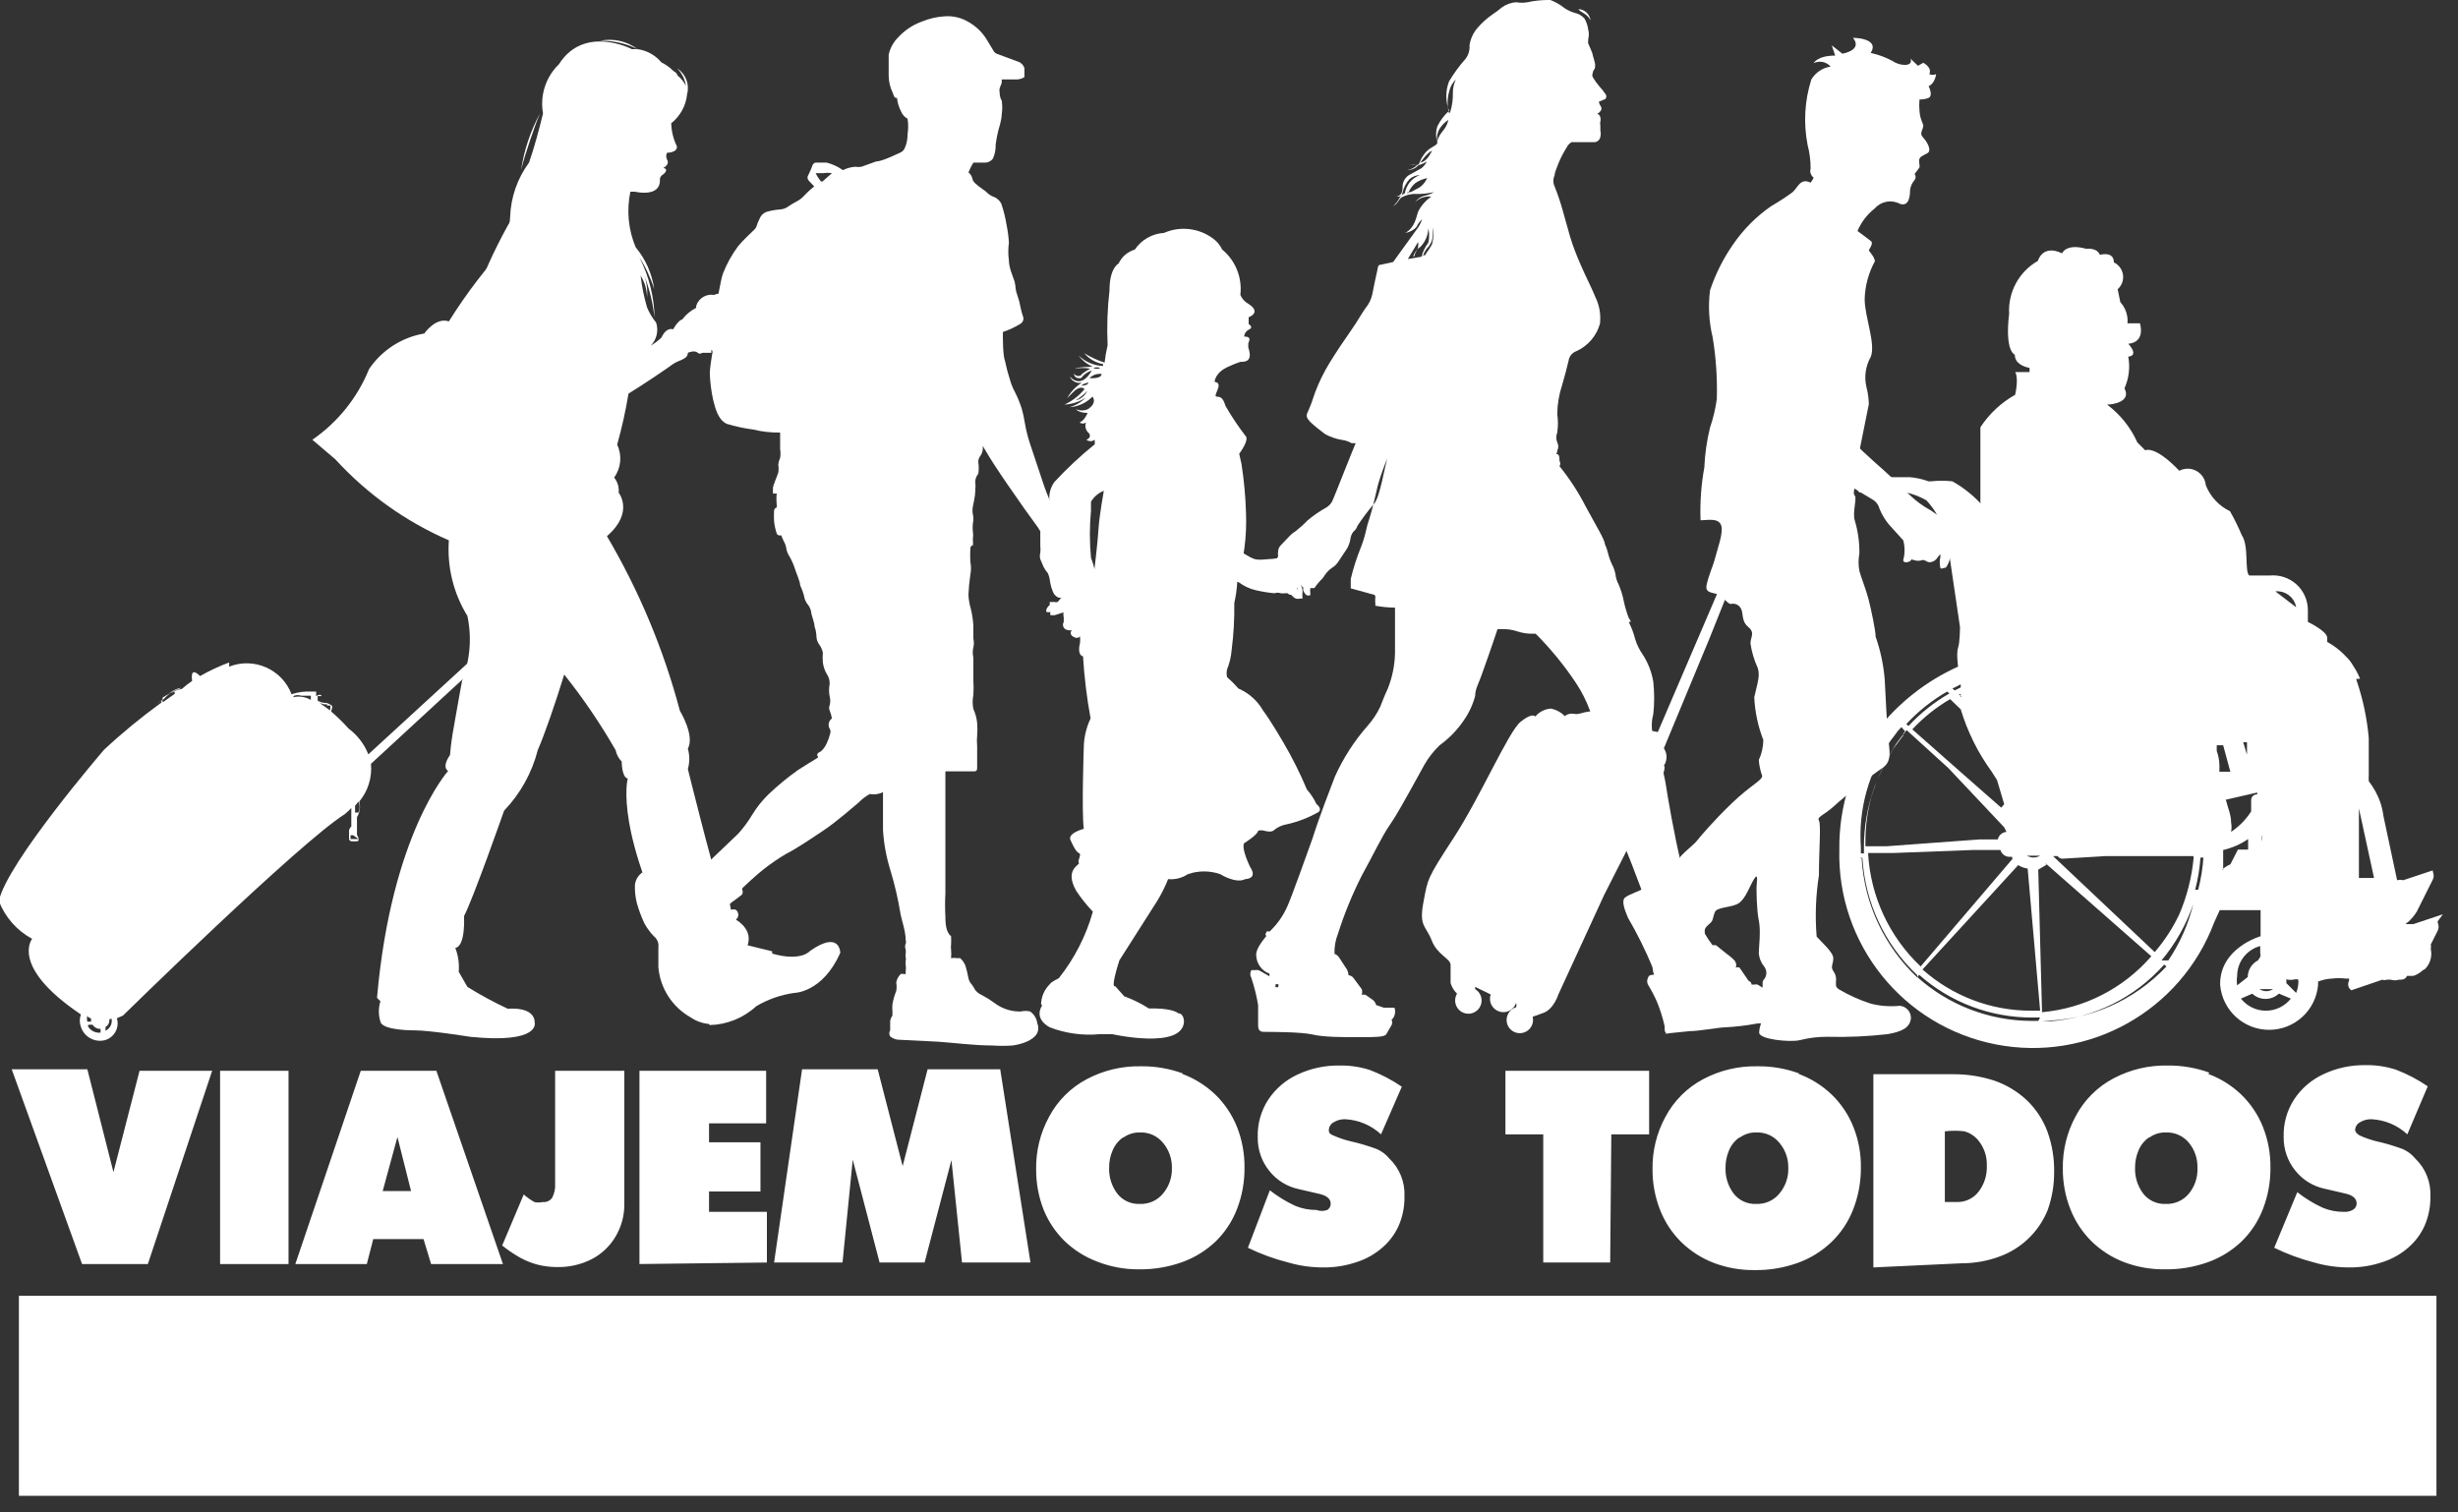<?xml version="1.0" encoding="UTF-8" standalone="no"?>
<svg width="65px" height="40px" viewBox="0 0 65 40" version="1.1" xmlns="http://www.w3.org/2000/svg" xmlns:xlink="http://www.w3.org/1999/xlink">
    <rect x="0" y="0" width="65" height="40" fill="#333333" stroke="none"/>
    <!-- Generator: Sketch 39.1 (31720) - http://www.bohemiancoding.com/sketch -->
    <title>viajemos-mexico-white</title>
    <desc>Created with Sketch.</desc>
    <defs></defs>
    <g id="Page-1" stroke="none" stroke-width="1" fill="none" fill-rule="evenodd">
        <g id="viajemos-mexico-white" transform="translate(-1, 0)" fill="#FFFFFF">
            <g id="Page-1">
                <g id="viajemos-mexico">
                    <rect id="Rectangle-path" x="1.5" y="34.27" width="63.93" height="5.29"></rect>
                    <path d="M61.46,36.27 C61.914,36.264 62.293,36.616 62.32,37.07 C62.32,37.545 61.935,37.93 61.46,37.93 C60.985,37.93 60.6,37.545 60.6,37.07 C60.627,36.616 61.006,36.264 61.46,36.27 L61.46,36.27 L61.46,36.27 Z M61.46,35.5 C60.566,35.534 59.869,36.285 59.902,37.179 C59.936,38.073 60.687,38.771 61.581,38.738 C62.474,38.705 63.172,37.954 63.14,37.06 C63.124,36.63 62.939,36.224 62.623,35.932 C62.308,35.639 61.89,35.484 61.46,35.5 L61.46,35.5 L61.46,35.5 Z M55.11,35.67 C54.882,35.573 54.638,35.522 54.39,35.52 C53.954,35.524 53.537,35.7 53.23,36.01 C52.941,36.307 52.78,36.705 52.78,37.12 C52.767,37.557 52.946,37.977 53.27,38.27 C53.58,38.557 53.987,38.718 54.41,38.72 C54.649,38.711 54.886,38.664 55.11,38.58 L55.11,37.63 C54.94,37.83 54.692,37.946 54.43,37.95 C54.208,37.959 53.993,37.874 53.837,37.716 C53.681,37.558 53.599,37.342 53.61,37.12 C53.599,36.899 53.68,36.684 53.833,36.525 C53.987,36.366 54.199,36.277 54.42,36.28 C54.689,36.276 54.944,36.398 55.11,36.61 L55.11,35.67 L55.11,35.67 Z M48.11,35.6 L47.32,35.6 L47.32,38.6 L48.11,38.6 L48.11,35.6 L48.11,35.6 Z M40.66,37 L39.47,38.63 L40.47,38.63 L41.17,37.63 L41.81,38.63 L42.81,38.63 L41.59,37 L42.59,35.58 L41.59,35.58 L41.13,36.37 L40.67,35.58 L39.67,35.58 L40.66,37 L40.66,37 Z M34.93,36.25 L34.93,35.58 L33.21,35.58 L33.21,38.58 L34.94,38.58 L34.94,38 L34,38 L34,37.48 L34.89,37.48 L34.89,36.81 L34,36.81 L34,36.3 L34.93,36.25 L34.93,36.25 Z M34.56,34.79 L34.11,34.47 L33.54,35.16 L33.87,35.4 L34.56,34.79 L34.56,34.79 Z M24.72,38.63 L25.51,38.63 L25.76,36.88 L25.76,36.88 L26.46,38.63 L26.77,38.63 L27.5,36.88 L27.5,36.88 L27.72,38.63 L28.51,38.63 L28.05,35.63 L27.26,35.63 L26.61,37.26 L26,35.61 L25.22,35.61 L24.72,38.63 L24.72,38.63 Z" id="Shape"></path>
                    <path d="M17.18,36.21 L17.26,36.21 C17.52,36.21 17.81,36.21 17.81,36.59 C17.81,36.97 17.52,36.97 17.26,36.97 L17.18,36.97 L17.18,36.21 L17.18,36.21 Z M18,37.4 C18.409,37.325 18.697,36.955 18.67,36.54 C18.67,35.89 18.21,35.6 17.61,35.6 L16.39,35.6 L16.39,38.6 L17.18,38.6 L17.18,37.48 L17.18,37.48 L17.93,38.65 L18.93,38.65 L18,37.4 L18,37.4 Z M10.84,36.27 C11.294,36.264 11.673,36.616 11.7,37.07 C11.7,37.545 11.315,37.93 10.84,37.93 C10.365,37.93 9.98,37.545 9.98,37.07 C10.007,36.616 10.386,36.264 10.84,36.27 L10.84,36.27 L10.84,36.27 Z M10.84,35.5 C9.945,35.5 9.22,36.225 9.22,37.12 C9.22,38.015 9.945,38.74 10.84,38.74 C11.735,38.74 12.46,38.015 12.46,37.12 C12.46,36.225 11.735,35.5 10.84,35.5 L10.84,35.5 L10.84,35.5 Z M4.11,36.24 L4.24,36.24 C4.55,36.24 4.81,36.24 4.81,36.63 C4.81,37.02 4.53,37 4.24,37 L4.11,37 L4.11,36.24 L4.11,36.24 Z M3.32,38.64 L4.11,38.64 L4.11,37.64 L4.56,37.64 C5.25,37.64 5.64,37.33 5.64,36.64 C5.64,35.95 5.19,35.64 4.53,35.64 L3.32,35.64 L3.32,38.64 L3.32,38.64 Z" id="Shape"></path>
                    <path d="M61.75,31.53 C61.957,31.692 62.181,31.83 62.42,31.94 C62.597,32.014 62.788,32.051 62.98,32.05 C63.068,32.057 63.155,32.036 63.23,31.99 C63.285,31.956 63.319,31.895 63.32,31.83 C63.32,31.703 63.227,31.617 63.04,31.57 L62.48,31.44 C62.167,31.375 61.887,31.202 61.69,30.95 C61.491,30.7 61.385,30.389 61.39,30.07 C61.379,29.716 61.476,29.367 61.67,29.07 C61.861,28.783 62.127,28.555 62.44,28.41 C62.787,28.246 63.166,28.164 63.55,28.17 C63.825,28.165 64.099,28.205 64.36,28.29 C64.656,28.403 64.938,28.551 65.2,28.73 L64.66,30 C64.401,29.759 64.064,29.617 63.71,29.6 C63.604,29.597 63.5,29.625 63.41,29.68 C63.334,29.719 63.285,29.795 63.28,29.88 C63.28,29.933 63.32,29.983 63.4,30.03 C63.539,30.093 63.682,30.143 63.83,30.18 C64.071,30.234 64.308,30.304 64.54,30.39 C64.668,30.446 64.781,30.532 64.87,30.64 C65.142,30.9 65.288,31.265 65.27,31.64 C65.275,31.904 65.224,32.167 65.12,32.41 C65.02,32.637 64.869,32.839 64.68,33 C64.482,33.172 64.25,33.301 64,33.38 C63.72,33.475 63.426,33.522 63.13,33.52 C62.815,33.521 62.502,33.478 62.2,33.39 C61.834,33.296 61.479,33.165 61.14,33 L61.75,31.53 L61.75,31.53 Z M57.83,30.08 C57.704,30.167 57.607,30.288 57.55,30.43 C57.488,30.575 57.458,30.732 57.46,30.89 C57.453,31.13 57.527,31.366 57.67,31.56 C57.812,31.747 58.036,31.851 58.27,31.84 C58.51,31.851 58.74,31.747 58.89,31.56 C59.042,31.371 59.12,31.133 59.11,30.89 C59.118,30.651 59.04,30.417 58.89,30.23 C58.74,30.043 58.51,29.939 58.27,29.95 C58.112,29.947 57.957,29.996 57.83,30.09 L57.83,30.08 L57.83,30.08 Z M59.39,28.4 C59.718,28.521 60.018,28.708 60.27,28.95 C60.517,29.19 60.712,29.48 60.84,29.8 C60.977,30.143 61.045,30.51 61.04,30.88 C61.044,31.256 60.976,31.63 60.84,31.98 C60.716,32.3 60.525,32.59 60.28,32.83 C60.025,33.073 59.722,33.261 59.39,33.38 C59.024,33.511 58.638,33.576 58.25,33.57 C57.881,33.575 57.515,33.511 57.17,33.38 C56.849,33.257 56.556,33.07 56.31,32.83 C56.066,32.589 55.875,32.299 55.75,31.98 C55.615,31.639 55.548,31.276 55.55,30.91 C55.541,30.425 55.658,29.946 55.89,29.52 C56.115,29.093 56.463,28.745 56.89,28.52 C57.33,28.287 57.822,28.17 58.32,28.18 C58.698,28.176 59.075,28.24 59.43,28.37 L59.39,28.4 L59.39,28.4 Z M52.43,29.92 C52.603,29.9 52.777,29.9 52.95,29.92 C53.081,29.957 53.198,30.03 53.29,30.13 C53.46,30.323 53.55,30.573 53.54,30.83 C53.55,31.079 53.472,31.323 53.32,31.52 C53.184,31.695 52.972,31.796 52.75,31.79 L52.43,31.79 L52.43,29.92 L52.43,29.92 Z M52.88,33.41 C53.221,33.41 53.56,33.349 53.88,33.23 C54.459,33.019 54.92,32.572 55.15,32 C55.264,31.679 55.322,31.341 55.32,31 C55.327,30.632 55.266,30.266 55.14,29.92 C55.024,29.61 54.839,29.329 54.6,29.1 C54.353,28.868 54.06,28.69 53.74,28.58 C53.375,28.461 52.993,28.404 52.61,28.41 L50.54,28.41 L50.54,33.52 L52.88,33.41 L52.88,33.41 Z M47,30.08 C46.874,30.167 46.777,30.288 46.72,30.43 C46.658,30.575 46.628,30.732 46.63,30.89 C46.623,31.13 46.697,31.366 46.84,31.56 C46.982,31.747 47.206,31.851 47.44,31.84 C47.68,31.851 47.91,31.747 48.06,31.56 C48.216,31.372 48.298,31.134 48.29,30.89 C48.295,30.649 48.214,30.415 48.06,30.23 C47.91,30.043 47.68,29.939 47.44,29.95 C47.282,29.947 47.127,29.996 47,30.09 L47,30.08 L47,30.08 Z M48.56,28.4 C48.888,28.521 49.187,28.708 49.44,28.95 C49.687,29.19 49.882,29.48 50.01,29.8 C50.147,30.143 50.215,30.51 50.21,30.88 C50.212,31.263 50.141,31.644 50,32 C49.873,32.321 49.679,32.611 49.43,32.85 C49.175,33.093 48.872,33.281 48.54,33.4 C48.174,33.531 47.788,33.596 47.4,33.59 C47.031,33.595 46.665,33.531 46.32,33.4 C45.999,33.277 45.706,33.09 45.46,32.85 C45.216,32.609 45.025,32.319 44.9,32 C44.766,31.659 44.698,31.296 44.7,30.93 C44.691,30.445 44.808,29.966 45.04,29.54 C45.265,29.114 45.614,28.765 46.04,28.54 C46.48,28.307 46.972,28.19 47.47,28.2 C47.848,28.195 48.225,28.26 48.58,28.39 L48.56,28.4 L48.56,28.4 Z M43.58,33.39 L41.81,33.39 L41.81,30 L40.81,30 L40.81,28.32 L44.61,28.32 L44.61,30 L43.61,30 L43.58,33.39 L43.58,33.39 Z M34.58,31.48 C34.787,31.642 35.011,31.78 35.25,31.89 C35.427,31.964 35.618,32.001 35.81,32 C35.904,32.034 36.006,32.034 36.1,32 C36.155,31.966 36.189,31.905 36.19,31.84 C36.19,31.713 36.097,31.627 35.91,31.58 L35.35,31.45 C35.037,31.385 34.757,31.212 34.56,30.96 C34.361,30.71 34.255,30.399 34.26,30.08 C34.248,29.726 34.346,29.377 34.54,29.08 C34.731,28.793 34.997,28.564 35.31,28.42 C35.657,28.256 36.036,28.174 36.42,28.18 C36.695,28.175 36.969,28.215 37.23,28.3 C37.526,28.413 37.808,28.561 38.07,28.74 L37.52,30 C37.261,29.759 36.924,29.617 36.57,29.6 C36.464,29.597 36.36,29.625 36.27,29.68 C36.194,29.719 36.145,29.795 36.14,29.88 C36.14,29.94 36.14,29.98 36.26,30.03 C36.402,30.093 36.549,30.144 36.7,30.18 C36.941,30.234 37.178,30.304 37.41,30.39 C37.538,30.446 37.651,30.532 37.74,30.64 C38.012,30.9 38.158,31.265 38.14,31.64 C38.145,31.904 38.094,32.167 37.99,32.41 C37.89,32.637 37.739,32.839 37.55,33 C37.352,33.172 37.12,33.301 36.87,33.38 C36.59,33.475 36.296,33.522 36,33.52 C35.685,33.521 35.372,33.478 35.07,33.39 C34.701,33.297 34.342,33.166 34,33 L34.58,31.48 L34.58,31.48 Z M30.7,30.08 C30.575,30.167 30.478,30.289 30.42,30.43 C30.358,30.575 30.328,30.732 30.33,30.89 C30.323,31.13 30.397,31.366 30.54,31.56 C30.682,31.747 30.906,31.851 31.14,31.84 C31.38,31.851 31.61,31.747 31.76,31.56 C31.916,31.372 31.998,31.134 31.99,30.89 C31.995,30.649 31.914,30.415 31.76,30.23 C31.61,30.043 31.38,29.939 31.14,29.95 C30.982,29.947 30.827,29.996 30.7,30.09 L30.7,30.08 L30.7,30.08 Z M32.26,28.4 C32.588,28.521 32.888,28.708 33.14,28.95 C33.387,29.19 33.581,29.48 33.71,29.8 C33.846,30.144 33.914,30.51 33.91,30.88 C33.914,31.256 33.846,31.63 33.71,31.98 C33.586,32.3 33.395,32.59 33.15,32.83 C32.895,33.073 32.592,33.261 32.26,33.38 C31.894,33.511 31.508,33.575 31.12,33.57 C30.737,33.574 30.356,33.502 30,33.36 C29.679,33.237 29.386,33.05 29.14,32.81 C28.908,32.579 28.724,32.303 28.6,32 C28.466,31.659 28.398,31.296 28.4,30.93 C28.391,30.445 28.508,29.966 28.74,29.54 C28.965,29.113 29.313,28.765 29.74,28.54 C30.18,28.307 30.672,28.19 31.17,28.2 C31.548,28.195 31.925,28.26 32.28,28.39 L32.26,28.4 L32.26,28.4 Z M23.28,33.39 L23.55,30.67 L24.26,33.39 L25.45,33.39 L26.16,30.68 L26.44,33.39 L28.25,33.39 L27.45,28.28 L25.53,28.28 L24.87,30.84 L24.21,28.28 L22.21,28.28 L21.47,33.39 L23.28,33.39 L23.28,33.39 Z M21.28,33.39 L21.28,32.05 L19.75,32.05 L19.75,31.51 L21.11,31.51 L21.11,30.21 L19.75,30.21 L19.75,29.71 L21.26,29.71 L21.26,28.32 L17.91,28.32 L17.91,33.43 L21.28,33.39 L21.28,33.39 Z M14.85,31.59 C14.936,31.666 15.03,31.733 15.13,31.79 C15.202,31.807 15.278,31.807 15.35,31.79 C15.447,31.801 15.543,31.759 15.6,31.68 C15.66,31.566 15.688,31.438 15.68,31.31 L15.68,28.32 L17.51,28.32 L17.51,31.84 C17.514,32.142 17.434,32.44 17.28,32.7 C17.131,32.955 16.912,33.163 16.65,33.3 C16.365,33.445 16.049,33.517 15.73,33.51 C15.562,33.51 15.394,33.49 15.23,33.45 C15.07,33.409 14.915,33.349 14.77,33.27 C14.597,33.174 14.434,33.064 14.28,32.94 L14.85,31.59 L14.85,31.59 Z M11.51,30.07 L11.87,31.5 L11.12,31.5 L11.51,30.07 L11.51,30.07 Z M10.7,33.43 L10.87,32.77 L12.2,32.77 L12.4,33.43 L14.3,33.43 L12.54,28.32 L10.54,28.32 L8.81,33.43 L10.7,33.43 L10.7,33.43 Z M8.63,28.32 L6.82,28.32 L6.82,33.43 L8.63,33.43 L8.63,28.32 L8.63,28.32 Z M3.17,33.43 L4.91,33.43 L6.61,28.32 L4.69,28.32 L4,31 L3.31,28.28 L1.31,28.28 L3.17,33.43 L3.17,33.43 Z" id="Shape"></path>
                    <path d="M63.41,17.95 C63.14,17.285 62.524,16.823 61.81,16.75 C61.81,16.75 61.81,17.54 61.9,16.57 C61.9,16.57 62.04,16.51 62.03,16.5 L62.03,16.12 C62.025,15.865 61.915,15.623 61.726,15.453 C61.536,15.282 61.284,15.198 61.03,15.22 L60.48,15.22 C60.35,15.12 60.48,14.44 60.28,14.15 C60.19,13.934 60.086,13.723 59.97,13.52 C59.677,13.38 59.448,13.133 59.33,12.83 C59.315,12.671 59.222,12.53 59.081,12.454 C58.941,12.377 58.772,12.376 58.63,12.45 C57.97,11.76 57.73,11.91 57.73,11.91 L57.52,11.7 C57.343,11.304 57.067,10.96 56.72,10.7 C56.86,10.7 57.37,10.63 57.18,10.27 C57.298,10.007 57.333,9.714 57.28,9.43 C57.28,9.43 57.58,9.43 57.28,9.09 C57.28,9.09 57.73,9.09 57.59,8.55 L57.26,8.55 C57.278,8.345 57.209,8.142 57.07,7.99 L57,7.65 C57.108,7.554 57.161,7.411 57.141,7.268 C57.121,7.125 57.03,7.002 56.9,6.94 C56.9,6.63 56.53,6.74 56.53,6.74 C56.45,6.54 56.17,6.58 56.17,6.58 C55.63,6.43 55.53,6.7 55.53,6.7 C55.01,6.45 54.89,6.9 54.89,6.9 C54.391,7.184 54.097,7.727 54.13,8.3 C54.01,9.3 54.28,9.38 54.28,9.38 C54.28,9.61 54.51,9.7 54.67,9.73 L54.67,9.84 L54.29,9.84 C54.29,9.84 54.39,9.97 54.29,10.44 L54.29,10.44 C53.919,10.649 53.603,10.944 53.37,11.3 L53.37,12.3 L53.37,13.42 L53.43,13.76 L53.95,18.55 M61.72,16.06 L61.17,15.64 C61.435,15.615 61.674,15.798 61.72,16.06 M54.35,18.46 L54.28,18.46" id="Shape"></path>
                    <path d="M63.78,23.22 L63.55,23.22 L63.38,23.22 L63.38,23.22 L63.38,23.13 C63.382,23.093 63.382,23.057 63.38,23.02 L63.38,22.3 L63.38,21.38 L63.78,23.22 L63.78,23.22 Z M61.78,25.95 C61.781,26.056 61.76,26.162 61.72,26.26 L61.46,26 C61.463,25.967 61.463,25.933 61.46,25.9 L61.46,25.9 C61.535,25.92 61.615,25.92 61.69,25.9 L61.77,25.9 L61.77,25.9 L61.78,25.95 L61.78,25.95 Z M61.27,26.28 L61.58,26.41 C61.421,26.612 61.177,26.73 60.92,26.73 C60.663,26.73 60.419,26.612 60.26,26.41 L60.56,26.28 C60.757,26.465 61.063,26.465 61.26,26.28 L61.27,26.28 L61.27,26.28 Z M61.11,26.16 C61.001,26.231 60.859,26.231 60.75,26.16 L61.11,26.16 L61.11,26.16 Z M60.81,22.25 L60.81,22.4 L60.81,22.4 L60.81,22.02 L60.81,22.08 C60.825,22.136 60.825,22.194 60.81,22.25 L60.81,22.25 L60.81,22.25 Z M60.71,25.4 C60.545,25.485 60.441,25.655 60.44,25.84 L60.44,25.84 L60.16,26.06 C60.147,25.977 60.147,25.893 60.16,25.81 C60.161,25.439 60.411,25.115 60.77,25.02 L60.77,25.02 L60.77,25.2 C60.78,25.236 60.78,25.274 60.77,25.31 L60.71,25.4 L60.71,25.4 Z M60.69,20.96 L60.69,21.01 L60.69,21.01 C60.649,21.007 60.608,21.022 60.577,21.05 C60.547,21.079 60.53,21.118 60.53,21.16 L60.53,21.46 C60.393,21.675 60.212,21.859 60,22 C60.015,21.917 60.015,21.833 60,21.75 C60,21.55 59.91,21.35 59.86,21.15 L60.69,20.96 L60.69,20.96 Z M60.42,19.96 L60.32,19.63 L60.42,19.63 L60.42,19.96 L60.42,19.96 Z M59.98,20.41 L59.69,20.41 L59.69,20.34 C59.693,20.3 59.693,20.26 59.69,20.22 C59.686,20.097 59.662,19.976 59.62,19.86 L59.62,19.71 L59.79,19.71 L59.98,20.41 L59.98,20.41 Z M59.79,23 L59.79,22.48 C60.026,22.426 60.251,22.328 60.45,22.19 L60.45,22.47 L60.18,22.47 L59.98,22.86 C59.9,22.894 59.825,22.942 59.76,23 L59.79,23 L59.79,23 Z M59.27,22.65 C59.251,22.947 59.204,23.242 59.13,23.53 L59.05,23.53 C59.123,23.252 59.17,22.967 59.19,22.68 L59.27,22.68 L59.27,22.65 L59.27,22.65 Z M59.01,22.68 L59.01,22.68 C58.962,23.197 58.834,23.703 58.63,24.18 L58.63,24.18 C58.459,24.541 58.241,24.877 57.98,25.18 L55.29,22.64 L55.41,22.64 C55.439,22.683 55.488,22.709 55.54,22.71 L56.7,22.64 L59,22.64 L59.01,22.68 L59.01,22.68 Z M55.08,22.82 L57.89,25.29 C57.155,26.14 56.119,26.67 55,26.77 L54.9,23 L55,22.94 L55.12,22.87 L55.08,22.82 L55.08,22.82 Z M54.9,27 L54.9,27 L54.7,27 C53.592,26.991 52.525,26.579 51.7,25.84 L51.75,25.78 C52.576,26.514 53.645,26.916 54.75,26.91 L54.95,26.91 L54.9,27 L54.9,27 Z M54.95,26.73 L54.7,26.73 C53.645,26.729 52.628,26.341 51.84,25.64 L51.84,25.64 L51.84,25.64 L54.37,22.88 L54.37,22.88 L54.37,22.88 C54.446,22.928 54.531,22.959 54.62,22.97 L54.95,26.73 L54.95,26.73 Z M54.95,22.63 C54.842,22.695 54.708,22.695 54.6,22.63 L54.95,22.63 L54.95,22.63 Z M54.69,17.08 L54.3,17.08 L54.3,16.8 L54.72,16.8 L54.69,17.08 L54.69,17.08 Z M54.24,22.69 L51.79,25.56 C50.959,24.775 50.462,23.701 50.4,22.56 L51.05,22.56 L53.17,22.48 L53.9,22.48 C53.929,22.58 54.016,22.652 54.12,22.66 L54.21,22.66 L54.21,22.71 L54.24,22.69 L54.24,22.69 Z M54.06,22 L54.06,22 C53.948,22.01 53.855,22.091 53.83,22.2 L53.35,22.2 L50.9,22.38 L50.33,22.38 L50.33,22.25 C50.33,21.848 50.384,21.448 50.49,21.06 C50.647,20.566 50.869,20.096 51.15,19.66 C51.24,19.54 51.33,19.42 51.42,19.31 L52.52,20.31 L52.52,20.31 L54,21.88 L54.06,22 L54.06,22 Z M54,21.27 L53.92,21.36 L52.85,20.42 L51.57,19.29 L51.57,19.29 L51.57,19.29 C51.862,18.976 52.199,18.706 52.57,18.49 L52.85,18.76 C53.029,19.352 53.306,19.91 53.67,20.41 L53.81,20.63 L54,21.27 L54,21.27 Z M52.87,18.42 L52.8,18.36 L52.85,18.36 L52.85,18.44 L52.87,18.42 L52.87,18.42 Z M52.85,18.18 L52.69,18.26 L52.63,18.21 L52.85,18.1 L52.85,18.18 L52.85,18.18 L52.85,18.18 Z M52.55,18.34 C52.149,18.57 51.784,18.86 51.47,19.2 L51.41,19.15 C51.725,18.811 52.089,18.521 52.49,18.29 L52.55,18.34 L52.55,18.34 Z M51.38,19.34 L51.33,19.4 L51.33,19.4 L51.33,19.45 L51.15,19.69 L51.06,19.81 L51.06,19.81 C50.873,20.131 50.709,20.465 50.57,20.81 C50.383,21.326 50.288,21.871 50.29,22.42 L50.29,22.57 L50.21,22.57 L50.21,22.42 C50.137,21.41 50.416,20.407 51,19.58 L51,19.58 L51.1,19.45 L51.1,19.45 L51.18,19.34 L51.28,19.23 L51.28,19.23 L51.28,19.23 L51.38,19.34 L51.38,19.34 Z M50.17,22.69 L50.25,22.69 C50.321,23.87 50.839,24.979 51.7,25.79 L51.7,25.85 C50.826,25.026 50.3,23.899 50.23,22.7 L50.17,22.69 L50.17,22.69 Z M55.23,27.01 C56.386,26.915 57.461,26.378 58.23,25.51 L58.29,25.56 C57.435,26.468 56.247,26.988 55,27 L55.23,27.01 L55.23,27.01 Z M58.34,25.4 C58.646,24.946 58.87,24.442 59,23.91 L59,23.91 C58.813,24.454 58.529,24.959 58.16,25.4 L58.34,25.4 L58.34,25.4 Z M65.6,24.18 L64.82,24.44 L64.61,24.44 C64.731,24.351 64.832,24.239 64.91,24.11 L65.33,23.27 C65.39,23.15 65.33,23.07 65.33,23.02 L64.55,23.28 C64.498,23.265 64.442,23.265 64.39,23.28 L64.03,21.59 L64.03,21.59 C64.014,21.468 63.987,21.347 63.95,21.23 L63.95,21.23 L63.95,21.23 C63.878,21.024 63.774,20.832 63.64,20.66 C63.637,20.61 63.637,20.56 63.64,20.51 L63.64,20.4 L63.64,19.52 C63.595,19.002 63.487,18.492 63.32,18 C63.292,17.868 63.255,17.737 63.21,17.61 C63.171,17.499 63.093,17.407 62.99,17.35 L62.6,17.13 C62.569,17.113 62.547,17.084 62.54,17.05 L62.54,16.86 C62.54,16.69 61.95,16.38 61.79,16.36 L61.73,16.36 C61.73,16.27 61.73,16.26 61.67,16.24 L61.17,16.11 L61.02,16.11 L60.93,16.11 L60.62,16.11 L60.45,16.11 C60.383,16.082 60.307,16.082 60.24,16.11 L60.1,16.11 L59.69,16.11 C59.571,16.132 59.449,16.132 59.33,16.11 L59.25,16.11 L55.16,15.94 L55.16,15.94 L55,15.94 L54.6,16 C54.461,16.024 54.319,16.024 54.18,16 C54.08,16 54.07,15.95 54.04,15.86 C54.025,15.781 54.025,15.699 54.04,15.62 C54.04,15.39 54.11,15.17 54.12,14.94 C54.098,14.393 53.882,13.872 53.51,13.47 C53.266,13.17 52.967,12.919 52.63,12.73 L52.63,12.73 C52.441,12.709 52.249,12.709 52.06,12.73 L52,12.73 C51.839,12.671 51.671,12.634 51.5,12.62 L50.18,12.62 C50.18,12.62 50.13,12.71 50.13,12.82 C50.13,12.93 50.13,13.02 50.18,13.02 L51.39,13.02 C51.583,13.062 51.768,13.133 51.94,13.23 C52.18,13.485 52.349,13.799 52.43,14.14 C52.43,14.25 52.49,14.37 52.52,14.48 L52.83,16.58 L52.83,16.58 C52.83,16.58 52.83,16.99 52.78,17.13 C52.73,17.27 52.78,17.63 52.78,17.63 L52.78,17.63 L52.78,17.63 C51.941,18.008 51.207,18.585 50.64,19.31 C49.977,20.225 49.626,21.33 49.64,22.46 C49.573,24.959 51.321,27.141 53.775,27.621 C56.228,28.101 58.669,26.74 59.55,24.4 L59.7,24.07 L60.78,24.07 L60.78,24.62 C60.778,24.667 60.778,24.713 60.78,24.76 C60.78,24.76 59.69,25.07 59.71,26.05 C59.769,26.721 60.331,27.236 61.005,27.236 C61.679,27.236 62.241,26.721 62.3,26.05 L62.3,25.96 C62.418,25.913 62.543,25.886 62.67,25.88 C62.79,25.866 62.91,25.866 63.03,25.88 L63.12,25.88 L63.12,25.93 C63.06,26.06 63.12,26.15 63.18,26.19 L64,25.91 L64,25.91 C64.035,25.926 64.075,25.926 64.11,25.91 L64.22,25.91 C64.292,25.932 64.368,25.932 64.44,25.91 C64.52,25.91 64.61,25.91 64.65,25.81 L64.76,25.81 L64.82,25.81 C64.913,25.778 64.998,25.727 65.07,25.66 L65.07,25.66 C65.11,25.643 65.145,25.616 65.17,25.58 C65.277,25.445 65.318,25.268 65.28,25.1 C65.288,25.06 65.288,25.02 65.28,24.98 L65.46,24.62 C65.52,24.5 65.46,24.42 65.46,24.37 L65.6,24.18 L65.6,24.18 Z" id="Shape"></path>
                    <path d="M47.46,13.75 L46.2,16.9 L45,19.79 C45.094,19.929 45.094,20.111 45,20.25 C45,20.25 45.08,20.25 44.91,20.67 C44.74,21.09 43.42,23.67 43.42,23.67 L42.21,26.3 C42.21,26.3 42.09,26.69 41.81,26.79 L41.53,26.89 L41.53,26.89 L41.53,26.89 C41.577,27.075 41.466,27.264 41.281,27.313 C41.096,27.363 40.906,27.255 40.854,27.071 C40.802,26.887 40.907,26.695 41.09,26.64 C41.106,26.605 41.106,26.565 41.09,26.53 L41.09,26.53 C41.026,26.715 40.825,26.814 40.64,26.75 C40.455,26.686 40.356,26.485 40.42,26.3 L40.42,26.3 L40.01,26.1 L40.01,26.16 C40.131,26.233 40.197,26.372 40.176,26.512 C40.155,26.652 40.052,26.765 39.915,26.8 C39.778,26.834 39.633,26.782 39.549,26.669 C39.465,26.555 39.457,26.401 39.53,26.28 C39.451,26.202 39.393,26.106 39.36,26 L39.36,25.52 C39.36,25.35 39.01,25.26 38.86,24.87 C38.71,24.48 38.52,24.51 38.64,23.87 C38.76,23.23 38.73,23.25 39.44,22.16 C40.15,21.07 40.89,19.35 41.21,19.09 C41.53,18.83 41.6,18.95 41.6,18.95 C41.703,18.827 41.851,18.752 42.01,18.74 C42.151,18.767 42.28,18.837 42.38,18.94 C42.38,18.94 42.47,18.85 42.63,18.88 C42.79,18.91 42.86,18.8 43.23,18.81 C43.476,18.82 43.717,18.877 43.94,18.98 C44.11,19.05 44.15,19.19 44.37,19.26 C44.525,19.302 44.682,19.335 44.84,19.36 L47.25,13.74" id="Shape"></path>
                    <path d="M48.64,11.92 L49.16,12.32 C49.59,12.638 50.037,12.932 50.5,13.2 C50.599,13.251 50.672,13.342 50.7,13.45 C50.761,13.602 50.846,13.744 50.95,13.87 L51.33,14.29 L51.33,14.29 C51.376,14.46 51.376,14.64 51.33,14.81 C51.33,14.92 51.52,14.86 51.54,14.81 C51.56,14.76 51.54,14.81 51.61,14.81 C51.684,14.839 51.766,14.839 51.84,14.81 C51.92,14.81 51.94,14.86 52.02,14.87 C52.111,14.868 52.194,14.819 52.24,14.74 C52.31,14.65 52.32,14.63 52.31,14.74 C52.29,14.829 52.29,14.921 52.31,15.01 C52.31,15.07 52.42,15.01 52.46,15.01 C52.532,14.907 52.574,14.786 52.58,14.66 C52.602,14.521 52.602,14.379 52.58,14.24 C52.58,14.14 52.44,13.94 52.4,13.81 C52.36,13.68 52.21,13.61 52.06,13.5 C51.856,13.389 51.667,13.251 51.5,13.09 C51.27,12.85 50.89,12.5 50.57,12.22 C50.143,11.841 49.742,11.434 49.37,11 L49.2,10.81" id="Shape"></path>
                    <path d="M50.42,10.69 C50.417,10.541 50.397,10.394 50.36,10.25 C50.291,9.976 50.331,9.686 50.47,9.44 C50.61,9.1 50.31,8.38 50.31,7.91 C50.319,7.56 50.412,7.217 50.58,6.91 C50.58,6.8 50.42,6.64 50.42,6.62 C50.42,6.6 50.55,6.44 50.48,6.38 C50.41,6.32 50.12,6.11 50.12,6.11 C50.219,5.874 50.377,5.667 50.58,5.51 C50.745,5.322 51.019,5.272 51.24,5.39 C51.5,5.48 51.51,5.14 51.51,5.03 C51.522,4.93 51.564,4.836 51.63,4.76 C51.667,4.713 51.667,4.647 51.63,4.6 C51.63,4.6 51.72,4.49 51.75,4.44 C51.78,4.39 51.75,4.36 51.75,4.25 C51.75,4.14 51.85,4.12 51.97,4.05 C52.09,3.98 51.97,3.76 51.85,3.63 C51.73,3.5 51.9,3.4 51.85,3.28 C51.8,3.16 51.77,3.08 51.76,2.94 C51.75,2.837 51.75,2.733 51.76,2.63 C51.842,2.633 51.923,2.619 52,2.59 C52.13,2.52 52,2.28 52,2.28 C52.17,2.21 52.2,1.96 52.2,1.96 C52.143,1.987 52.077,1.987 52.02,1.96 C52.1,1.78 51.86,1.66 51.86,1.66 L51.72,1.74 L51.52,1.55 C51.61,1.77 51.24,1.75 51.06,1.62 C50.875,1.519 50.676,1.444 50.47,1.4 C50.72,1 50,1 50,1 C50.27,1.33 49.72,1.42 49.72,1.42 L49.44,1.2 L49.53,1.47 C49.06,1.47 48.96,1.67 48.96,1.67 C49.113,1.596 49.297,1.633 49.41,1.76 C49.198,1.793 49.012,1.917 48.9,2.1 C48.722,2.659 48.688,3.254 48.8,3.83 C48.854,4.036 48.881,4.247 48.88,4.46 C48.857,4.539 48.881,4.624 48.94,4.68 C49,4.68 48.88,4.83 48.88,4.83 C48.59,4.69 48.54,4.99 48.38,5.1 C48.206,5.226 48.026,5.343 47.84,5.45 C47.449,5.72 47.11,6.059 46.84,6.45 C46.575,6.828 46.366,7.242 46.22,7.68 C46.168,8.094 46.192,8.514 46.29,8.92 C46.379,9.459 46.415,10.004 46.4,10.55 C46.365,10.809 46.305,11.063 46.22,11.31 C46.135,11.654 46.085,12.006 46.07,12.36 C45.986,12.822 45.952,13.291 45.97,13.76 C46.14,13.76 46.43,13.69 46.51,13.88 C46.59,14.07 46.41,14.53 46.36,14.74 C46.31,14.95 46.18,15.22 46.13,15.47 C46.08,15.72 46.34,15.65 46.48,15.75 C46.62,15.85 46.72,16 46.79,15.97 C46.893,15.951 46.996,16.005 47.04,16.1 C47.11,16.22 47.04,16.42 47.23,16.58 C47.42,16.74 47.29,16.84 47.29,17.02 C47.323,17.241 47.387,17.457 47.48,17.66 C47.55,17.86 47.48,18.05 47.39,18.44 C47.408,18.827 47.489,19.209 47.63,19.57 C47.628,19.753 47.587,19.934 47.51,20.1 C47.52,20.243 47.551,20.385 47.6,20.52 C47.6,20.64 47.29,20.77 46.8,21.24 C46.31,21.71 45.94,22.15 45.87,22.24 C45.8,22.33 45.59,22.49 45.46,22.63 C45.33,22.77 45.38,22.98 45.3,22.99 C45.2,22.974 45.098,22.977 45,23 L44.53,23.32 C44.47,23.32 44.47,23.46 44.45,23.5 C44.43,23.54 44.07,23.65 43.97,23.74 C43.87,23.83 43.97,24.08 44.05,24.27 C44.295,24.692 44.512,25.13 44.7,25.58 C44.973,26.184 45.405,26.702 45.95,27.08 C46.22,27.27 46.34,27.15 46.4,27.08 C46.46,27.01 46.22,26.64 46.08,26.29 C46.002,25.938 46.002,25.572 46.08,25.22 L46.08,24.61 C46.08,24.54 46.15,24.48 46.23,24.41 C46.31,24.34 46.29,24.26 46.35,24.12 C46.41,23.98 46.81,24.01 46.99,23.88 C47.17,23.75 47.27,23.43 47.39,23.24 C47.51,23.05 47.45,23.38 47.45,23.46 C47.45,23.54 47.45,24.06 47.51,24.34 C47.57,24.62 47.51,25.06 47.51,25.21 C47.52,25.338 47.569,25.46 47.65,25.56 C47.73,25.659 47.73,25.801 47.65,25.9 C47.57,25.98 47.65,26.05 47.58,26.21 C47.51,26.37 47.67,26.54 47.65,26.74 C47.63,26.94 47.52,27.13 47.52,27.31 C47.52,27.49 48.33,27.57 48.59,27.51 C48.829,27.449 49.074,27.419 49.32,27.42 C49.854,27.434 50.389,27.411 50.92,27.35 C51.32,27.28 51.49,27.17 51.53,26.96 C51.541,26.873 51.517,26.786 51.462,26.718 C51.407,26.65 51.327,26.607 51.24,26.6 C50.979,26.627 50.714,26.607 50.46,26.54 C50.167,26.444 49.885,26.317 49.62,26.16 C49.54,26.1 49.55,26.07 49.55,25.96 C49.566,25.861 49.54,25.76 49.48,25.68 C49.4,25.57 49.48,25.5 49.48,25.34 C49.48,25.18 49.14,24.89 49.04,24.77 C48.996,24.23 49.016,23.686 49.1,23.15 C49.1,22.5 49.16,21.8 49.1,21.7 C49.04,21.6 49.24,21.56 49.51,21.31 C49.78,21.06 50.51,20.49 50.78,20.31 C51.05,20.13 50.96,19.83 50.93,19.49 C50.9,19.15 50.87,18.58 50.84,17.97 C50.809,17.585 50.728,17.205 50.6,16.84 C50.6,16.68 50.48,16.11 50.41,15.84 C50.34,15.57 50.21,15.26 50.17,15.1 C50.141,14.948 50.141,14.792 50.17,14.64 C50.174,14.346 50.134,14.052 50.05,13.77 C49.98,13.57 50.11,13.17 50.05,13.11 C49.99,13.05 50.05,12.92 50.05,12.83 C50.103,12.627 50.139,12.419 50.16,12.21 C50.154,12.133 50.154,12.057 50.16,11.98" id="Shape"></path>
                    <path d="M22.75,4.8 L23,4.58 C22.924,4.568 22.846,4.568 22.77,4.58 L22.57,4.58 C22.608,4.659 22.655,4.732 22.71,4.8 M26,0.43 C26.214,0.418 26.426,0.471 26.61,0.58 C26.806,0.691 26.971,0.849 27.09,1.04 L27.27,1.34 C27.293,1.384 27.333,1.416 27.38,1.43 L27.92,1.63 C28.001,1.655 28.065,1.719 28.09,1.8 L28.09,2.04 C28.016,2.087 27.928,2.108 27.84,2.1 L27.84,2.1 L27.49,2.1 C27.492,2.123 27.492,2.147 27.49,2.17 C27.49,2.24 27.42,2.31 27.43,2.4 C27.44,2.49 27.43,2.56 27.49,2.66 C27.508,2.779 27.508,2.901 27.49,3.02 C27.49,3.16 27.42,3.38 27.4,3.45 C27.37,3.572 27.346,3.695 27.33,3.82 C27.334,3.947 27.31,4.073 27.26,4.19 C27.208,4.264 27.121,4.306 27.03,4.3 L26.85,4.3 L26.74,4.3 C26.69,4.383 26.646,4.47 26.61,4.56 C26.659,4.598 26.694,4.65 26.71,4.71 C26.718,4.76 26.743,4.806 26.78,4.84 C26.842,4.898 26.909,4.952 26.98,5 C27.034,5.034 27.085,5.074 27.13,5.12 C27.177,5.16 27.231,5.191 27.29,5.21 C27.373,5.246 27.44,5.309 27.48,5.39 C27.543,5.576 27.589,5.766 27.62,5.96 C27.651,6.112 27.671,6.265 27.68,6.42 C27.658,6.576 27.658,6.734 27.68,6.89 C27.68,7.07 27.78,7.3 27.8,7.36 C27.826,7.421 27.842,7.485 27.85,7.55 C27.854,7.635 27.871,7.72 27.9,7.8 C27.94,7.911 27.97,8.024 27.99,8.14 C28.005,8.215 28.025,8.288 28.05,8.36 C28.082,8.432 28.057,8.517 27.99,8.56 C27.843,8.652 27.685,8.725 27.52,8.78 C27.52,9.01 27.52,9.4 27.58,9.56 C27.614,9.726 27.657,9.889 27.71,10.05 C27.741,10.161 27.785,10.269 27.84,10.37 C27.912,10.512 27.972,10.659 28.02,10.81 C28.055,10.931 28.081,11.055 28.1,11.18 C28.129,11.349 28.169,11.516 28.22,11.68 C28.28,11.86 28.52,12.58 28.6,12.82 C28.68,13.06 28.79,13.3 28.84,13.42 C28.89,13.54 28.94,13.61 28.98,13.71 C29.02,13.81 29.11,13.71 29.15,13.76 C29.234,13.879 29.269,14.026 29.25,14.17 L29.25,14.28 C29.294,14.397 29.348,14.511 29.41,14.62 L29.5,14.8 L29.57,14.94 C29.58,14.983 29.58,15.027 29.57,15.07 C29.574,15.103 29.574,15.137 29.57,15.17 C29.562,15.223 29.562,15.277 29.57,15.33 L29.57,15.68 C29.57,15.78 29.57,15.86 29.5,15.92 L29.33,16.05 L29.2,16.15 C29.176,16.176 29.145,16.194 29.11,16.2 L28.89,16.27 L28.78,16.27 L28.78,16.27 C28.769,16.244 28.769,16.216 28.78,16.19 L28.68,16.19 L28.68,16.19 C28.662,16.163 28.662,16.127 28.68,16.1 C28.698,16.06 28.725,16.026 28.76,16 L28.76,16 L28.76,15.92 L28.88,15.92 C28.909,15.929 28.941,15.929 28.97,15.92 L29.07,15.8 L29.07,15.8 L29.07,15.8 C29.042,15.814 29.008,15.814 28.98,15.8 L28.98,15.8 C28.913,15.768 28.863,15.71 28.84,15.64 C28.808,15.563 28.784,15.482 28.77,15.4 C28.763,15.317 28.743,15.236 28.71,15.16 C28.668,15.111 28.631,15.057 28.6,15 L28.51,14.79 C28.495,14.734 28.495,14.676 28.51,14.62 C28.517,14.557 28.517,14.493 28.51,14.43 L28.51,14.43 C28.51,14.43 28.51,14.43 28.51,14.38 L28.51,14.19 L28.51,14.05 L28.51,14.05 C28.51,14.05 28.44,13.93 28.39,13.87 L28.08,13.44 L27.76,12.98 C27.65,12.83 27.26,12.25 27.16,12.08 C27.06,11.91 27,11.82 26.99,11.79 C26.98,11.76 26.99,11.79 26.99,11.79 L26.99,11.79 C26.99,11.79 26.99,11.79 26.99,11.87 C26.987,11.934 26.966,11.997 26.93,12.05 C26.89,12.097 26.868,12.158 26.87,12.22 C26.886,12.323 26.886,12.427 26.87,12.53 C26.826,12.584 26.798,12.65 26.79,12.72 C26.798,12.81 26.798,12.9 26.79,12.99 C26.79,13.12 26.74,13.32 26.73,13.38 C26.712,13.459 26.712,13.541 26.73,13.62 C26.743,13.686 26.743,13.754 26.73,13.82 C26.718,13.91 26.718,14 26.73,14.09 C26.735,14.13 26.735,14.17 26.73,14.21 C26.725,14.246 26.725,14.284 26.73,14.32 L26.73,14.41 C26.73,14.44 26.66,14.41 26.66,14.52 C26.654,14.633 26.654,14.747 26.66,14.86 C26.683,14.972 26.683,15.088 26.66,15.2 C26.634,15.376 26.617,15.553 26.61,15.73 C26.615,15.852 26.635,15.973 26.67,16.09 C26.708,16.241 26.731,16.395 26.74,16.55 L26.74,16.89 C26.758,16.966 26.758,17.044 26.74,17.12 C26.718,17.209 26.718,17.301 26.74,17.39 L26.74,17.99 C26.748,18.12 26.748,18.25 26.74,18.38 C26.715,18.502 26.715,18.628 26.74,18.75 C26.793,18.867 26.827,18.992 26.84,19.12 C26.85,19.23 26.85,19.34 26.84,19.45 C26.831,19.543 26.831,19.637 26.84,19.73 L26.84,20.29 C26.84,20.35 26.84,20.4 26.76,20.4 L26,20.4 L26,22.15 L26,23.63 C25.989,23.833 25.989,24.037 26,24.24 C26,24.33 26,24.53 26.07,24.66 C26.14,24.79 26.14,24.72 26.15,24.76 C26.155,24.833 26.155,24.907 26.15,24.98 C26.144,25.023 26.144,25.067 26.15,25.11 C26.158,25.186 26.158,25.264 26.15,25.34 C26.203,25.331 26.257,25.331 26.31,25.34 L26.39,25.34 C26.452,25.394 26.5,25.463 26.53,25.54 C26.563,25.648 26.59,25.759 26.61,25.87 C26.624,25.934 26.655,25.993 26.7,26.04 C26.731,26.081 26.757,26.124 26.78,26.17 C26.829,26.236 26.894,26.288 26.97,26.32 C27.082,26.378 27.189,26.445 27.29,26.52 C27.474,26.662 27.698,26.743 27.93,26.75 L28,26.75 C28.079,26.732 28.161,26.732 28.24,26.75 C28.344,26.822 28.413,26.935 28.43,27.06 C28.466,27.143 28.466,27.237 28.43,27.32 C28.32,27.53 27.99,27.62 27.78,27.65 C27.6,27.663 27.42,27.663 27.24,27.65 C26.76,27.65 26.24,27.58 25.81,27.55 L24.81,27.5 C24.712,27.505 24.615,27.473 24.54,27.41 C24.509,27.361 24.509,27.299 24.54,27.25 L24.54,27.01 C24.546,26.955 24.567,26.904 24.6,26.86 L24.6,26.74 C24.594,26.68 24.594,26.62 24.6,26.56 C24.621,26.44 24.654,26.323 24.7,26.21 C24.714,26.137 24.714,26.063 24.7,25.99 C24.713,25.902 24.755,25.821 24.82,25.76 C24.842,25.751 24.868,25.751 24.89,25.76 L24.95,25.76 L24.95,25.76 C24.95,25.76 24.95,25.76 24.95,25.7 C24.959,25.637 24.959,25.573 24.95,25.51 C24.946,25.48 24.946,25.45 24.95,25.42 C24.959,25.384 24.959,25.346 24.95,25.31 C24.943,25.284 24.943,25.256 24.95,25.23 C24.955,25.19 24.955,25.15 24.95,25.11 C24.929,25.062 24.929,25.008 24.95,24.96 C24.961,24.928 24.961,24.892 24.95,24.86 C24.95,24.62 24.84,24.33 24.81,24.15 C24.748,23.771 24.661,23.397 24.55,23.03 C24.44,22.679 24.372,22.317 24.35,21.95 L24.35,20.95 C24.242,21.005 24.119,21.022 24,21 C23.889,21.061 23.788,21.139 23.7,21.23 C23.57,21.34 23.12,21.73 22.81,21.94 C22.5,22.15 22.02,22.47 21.81,22.57 C21.59,22.698 21.38,22.842 21.18,23 C21.01,23.13 20.67,23.45 20.64,23.48 C20.61,23.51 20.64,23.54 20.64,23.58 C20.64,23.62 20.64,23.66 20.57,23.7 L20.41,23.82 C20.369,23.844 20.332,23.875 20.3,23.91 C20.271,23.959 20.237,24.006 20.2,24.05 C20.263,24.063 20.327,24.063 20.39,24.05 C20.444,24.043 20.496,24.077 20.51,24.13 C20.53,24.171 20.53,24.219 20.51,24.26 C20.474,24.308 20.441,24.358 20.41,24.41 C20.375,24.468 20.322,24.513 20.26,24.54 C20.198,24.563 20.143,24.601 20.1,24.65 C20.044,24.759 20.01,24.878 20,25 C19.986,25.102 19.962,25.202 19.93,25.3 C19.919,25.366 19.919,25.434 19.93,25.5 L19.93,25.82 C19.916,25.913 19.916,26.007 19.93,26.1 C19.93,26.23 19.93,26.37 20.01,26.5 C20.046,26.584 20.073,26.671 20.09,26.76 C20.091,26.849 20.059,26.934 20,27 C19.95,27.06 19.9,27.07 19.74,27.08 L19.74,27.08 C19.571,27.064 19.41,27.006 19.27,26.91 C18.78,26.637 18.458,26.139 18.41,25.58 L18.41,25.06 C18.427,24.946 18.381,24.831 18.29,24.76 C18.192,24.658 18.108,24.544 18.04,24.42 C17.959,24.246 17.892,24.065 17.84,23.88 C17.802,23.726 17.785,23.568 17.79,23.41 C17.8,23.295 17.854,23.188 17.94,23.11 C17.983,23.068 18.04,23.043 18.1,23.04 L18.1,23.04 C18.129,23.048 18.161,23.048 18.19,23.04 C18.236,23.006 18.286,22.979 18.34,22.96 C18.42,22.948 18.5,22.948 18.58,22.96 L18.58,22.96 C18.653,22.968 18.727,22.968 18.8,22.96 L19,22.96 C19.064,22.91 19.14,22.879 19.22,22.87 L19.22,22.87 C19.288,22.877 19.354,22.901 19.41,22.94 L19.65,22.75 C19.685,22.735 19.725,22.735 19.76,22.75 C19.76,22.75 19.81,22.75 19.85,22.69 L20.52,22.05 C20.66,21.896 20.784,21.729 20.89,21.55 C21.01,21.353 21.155,21.171 21.32,21.01 C21.567,20.774 21.831,20.557 22.11,20.36 C22.26,20.26 22.56,20.08 22.61,20.05 C22.66,20.02 22.61,20 22.61,19.97 C22.61,19.94 22.61,19.92 22.71,19.87 C22.78,19.807 22.835,19.728 22.87,19.64 C22.905,19.567 22.932,19.489 22.95,19.41 C22.966,19.372 22.966,19.328 22.95,19.29 C22.885,19.196 22.907,19.067 23,19 C22.987,18.928 22.967,18.858 22.94,18.79 C22.921,18.745 22.921,18.695 22.94,18.65 C22.961,18.575 22.961,18.495 22.94,18.42 C22.918,18.311 22.918,18.199 22.94,18.09 C22.944,17.994 22.916,17.898 22.86,17.82 C22.807,17.728 22.773,17.626 22.76,17.52 C22.752,17.434 22.752,17.346 22.76,17.26 C22.743,17.18 22.709,17.105 22.66,17.04 C22.614,16.976 22.59,16.899 22.59,16.82 C22.586,16.735 22.569,16.65 22.54,16.57 C22.54,16.46 22.46,16.29 22.45,16.18 C22.434,16.098 22.396,16.022 22.34,15.96 C22.298,15.897 22.271,15.825 22.26,15.75 C22.236,15.657 22.202,15.566 22.16,15.48 C22.16,15.38 22.06,15.17 22.01,15.01 C21.97,14.891 21.916,14.777 21.85,14.67 C21.818,14.611 21.798,14.547 21.79,14.48 C21.779,14.424 21.759,14.37 21.73,14.32 C21.704,14.268 21.68,14.215 21.66,14.16 L21.66,14.16 L21.66,14.16 L21.61,14.16 L21.61,14.16 C21.61,14.16 21.56,14.16 21.54,14.11 C21.506,14.006 21.482,13.899 21.47,13.79 C21.464,13.693 21.464,13.597 21.47,13.5 C21.476,13.462 21.503,13.431 21.54,13.42 C21.54,13.42 21.54,13.42 21.54,13.34 C21.529,13.244 21.529,13.146 21.54,13.05 C21.507,13.057 21.473,13.057 21.44,13.05 L21.44,12.91 C21.44,12.84 21.55,12.6 21.58,12.5 C21.593,12.431 21.593,12.359 21.58,12.29 C21.587,12.228 21.604,12.167 21.63,12.11 C21.643,12.034 21.643,11.956 21.63,11.88 L21.63,11.44 L21.63,11.44 C21.391,11.444 21.152,11.417 20.92,11.36 C20.683,11.329 20.449,11.279 20.22,11.21 C19.98,11.1 19.91,10.77 19.86,10.58 C19.808,10.347 19.778,10.109 19.77,9.87 C19.77,9.75 19.82,9.44 19.83,9.38 C19.845,9.341 19.845,9.299 19.83,9.26 C19.821,9.221 19.821,9.179 19.83,9.14 L19.83,8.88 C19.829,8.823 19.847,8.767 19.88,8.72 C19.894,8.664 19.894,8.606 19.88,8.55 C19.88,8.48 19.88,8.26 19.93,8.1 C19.98,7.94 20.05,7.42 20.12,7.23 C20.221,6.973 20.355,6.731 20.52,6.51 C20.65,6.35 20.87,6.15 20.93,6.09 C20.96,6.066 20.984,6.035 21,6 C21.02,5.931 21.047,5.864 21.08,5.8 C21.109,5.716 21.17,5.648 21.25,5.61 C21.37,5.573 21.494,5.549 21.62,5.54 C21.708,5.536 21.792,5.505 21.86,5.45 C21.931,5.403 22.004,5.359 22.08,5.32 C22.148,5.284 22.209,5.237 22.26,5.18 C22.344,5.09 22.434,5.006 22.53,4.93 L22.38,4.77 C22.345,4.726 22.345,4.664 22.38,4.62 C22.417,4.545 22.451,4.468 22.48,4.39 C22.488,4.344 22.524,4.308 22.57,4.3 L22.86,4.3 C23.014,4.34 23.16,4.407 23.29,4.5 C23.39,4.45 23.499,4.42 23.61,4.41 C23.666,4.42 23.724,4.42 23.78,4.41 L24.17,4.27 C24.3,4.27 24.6,4.13 24.71,4.08 C24.82,4.03 24.87,4.02 24.92,3.93 C24.975,3.811 25.002,3.681 25,3.55 C25.021,3.414 25.021,3.276 25,3.14 C24.923,3.099 24.862,3.031 24.83,2.95 C24.771,2.838 24.734,2.716 24.72,2.59 C24.67,2.59 24.65,2.59 24.61,2.46 C24.539,2.317 24.502,2.16 24.5,2 L24.5,1.45 C24.536,1.28 24.619,1.124 24.74,1 C24.915,0.806 25.134,0.658 25.38,0.57 C25.577,0.488 25.787,0.441 26,0.43" id="Shape"></path>
                    <path d="M29.94,15.06 C29.94,14.99 29.85,14.75 29.85,14.75 C29.811,14.338 29.811,13.922 29.85,13.51 L29.85,13.27 C29.928,13.138 30.048,13.036 30.19,12.98 C30.19,12.98 30.07,13.64 30.05,13.98 C30.03,14.32 29.95,14.98 29.95,14.98 L29.94,15.06 L29.94,15.06 Z M29.81,10 C29.894,9.917 30.012,9.876 30.13,9.89 C30.13,10.03 29.81,10 29.81,10 L29.81,10 L29.81,10 Z M29.91,9.73 C29.972,9.711 30.038,9.711 30.1,9.73 C30.041,9.762 29.969,9.762 29.91,9.73 L29.91,9.73 L29.91,9.73 Z M29.59,10.2 C29.645,10.156 29.711,10.129 29.78,10.12 C29.78,10.2 29.59,10.2 29.59,10.2 L29.59,10.2 L29.59,10.2 Z M29.44,10.59 C29.555,10.523 29.66,10.438 29.75,10.34 C29.692,10.468 29.577,10.561 29.44,10.59 L29.44,10.59 L29.44,10.59 Z M28.56,26.59 C28.56,26.59 28.31,26.92 28.76,27.17 C29.183,27.332 29.639,27.394 30.09,27.35 L30.41,27.35 C30.41,27.35 32.27,27.77 32.31,27.02 C32.31,27.02 32.31,26.8 32.16,26.8 C32.16,26.8 32.05,26.68 31.54,26.67 L31.38,26.67 C31.176,26.54 30.958,26.432 30.73,26.35 L30.49,26.08 C30.49,26.08 30.35,26.19 30.6,25.4 L31.6,23.83 C31.713,23.645 31.81,23.451 31.89,23.25 C32.073,23.268 32.257,23.222 32.41,23.12 C32.688,23.022 32.992,23.022 33.27,23.12 C33.27,23.12 33.68,23.38 33.93,23.25 C33.93,23.25 34.27,23.25 34.06,22.93 C34.06,22.93 33.82,22.45 33.9,22.3 C33.9,22.3 34.26,22.08 34.27,21.97 C34.322,21.956 34.378,21.956 34.43,21.97 C34.43,21.97 34.6,22.02 34.67,21.97 C34.772,21.881 34.896,21.822 35.03,21.8 C35.321,21.735 35.601,21.627 35.86,21.48 C35.86,21.48 35.99,21.41 35.81,21.26 C35.745,21.122 35.661,20.994 35.56,20.88 C35.381,20.453 35.174,20.039 34.94,19.64 C34.94,19.64 34.61,19.07 34.4,18.79 C34.252,18.532 34.024,18.328 33.75,18.21 C33.657,18.103 33.557,18.003 33.45,17.91 C33.432,17.841 33.432,17.769 33.45,17.7 C33.516,17.537 33.556,17.365 33.57,17.19 C33.623,16.779 33.646,16.364 33.64,15.95 C33.683,15.759 33.71,15.565 33.72,15.37 C33.895,14.79 33.973,14.185 33.95,13.58 C33.938,13.141 33.898,12.704 33.83,12.27 L33.77,12 C33.77,12 34.06,11.62 33.93,11.52 C33.74,11.272 33.566,11.011 33.41,10.74 C33.36,10.59 33.32,10.49 33.18,10.49 C33.04,10.49 33.39,10.13 33.12,10.1 C33.12,10.1 33.12,9.85 33.5,9.69 C33.598,9.644 33.698,9.604 33.8,9.57 C33.92,9.57 34.14,9.57 34.01,9.19 L34.01,9.08 C34.01,9.05 34.13,8.9 33.9,8.9 C33.906,8.823 33.951,8.755 34.02,8.72 C34.02,8.72 34.17,8.67 34.02,8.57 L34.02,8.39 C34.02,8.39 34.37,8.27 34.02,8.04 C33.921,7.987 33.844,7.903 33.8,7.8 C33.854,7.344 33.674,6.892 33.32,6.6 C33.265,6.485 33.183,6.385 33.08,6.31 C32.705,6.03 32.209,5.972 31.78,6.16 C31.469,6.179 31.184,6.341 31.01,6.6 C30.82,6.656 30.664,6.791 30.58,6.97 C30.58,6.97 30.34,7.08 30.34,7.68 C30.284,8.161 30.268,8.646 30.29,9.13 C30.254,9.282 30.228,9.435 30.21,9.59 C30.02,9.529 29.839,9.445 29.67,9.34 C29.798,9.491 29.975,9.594 30.17,9.63 L30.17,9.68 C29.926,9.669 29.695,9.569 29.52,9.4 C29.618,9.531 29.749,9.635 29.9,9.7 C29.9,9.7 29.52,9.7 29.42,9.75 C29.556,9.726 29.694,9.726 29.83,9.75 C29.83,9.75 29.62,9.86 29.58,9.93 C29.516,9.962 29.438,9.94 29.4,9.88 C29.4,9.88 29.4,10.03 29.59,10 C29.658,9.904 29.757,9.834 29.87,9.8 C29.87,9.8 29.62,10.31 29.29,9.96 C29.344,10.083 29.479,10.151 29.61,10.12 C29.448,10.222 29.314,10.363 29.22,10.53 L29.4,10.35 C29.4,10.35 29.57,10.18 29.68,10.29 C29.537,10.465 29.356,10.606 29.15,10.7 C29.349,10.689 29.542,10.627 29.71,10.52 C29.59,10.638 29.442,10.724 29.28,10.77 C29.511,10.755 29.728,10.655 29.89,10.49 C29.89,10.49 30.03,10.65 29.77,10.82 C29.669,10.867 29.551,10.867 29.45,10.82 C29.45,10.82 29.52,10.92 29.76,10.92 C29.76,10.92 29.68,11.13 29.55,11.17 C29.599,11.212 29.671,11.212 29.72,11.17 C29.679,11.274 29.712,11.392 29.8,11.46 C29.8,11.46 29.88,11.57 29.73,11.63 C29.795,11.68 29.885,11.68 29.95,11.63 L29.95,11.75 C29.569,12.057 29.212,12.391 28.88,12.75 C28.742,12.945 28.709,13.195 28.79,13.42 C28.787,13.897 28.851,14.371 28.98,14.83 C29.059,15.07 29.109,15.318 29.13,15.57 C29.102,15.749 29.102,15.931 29.13,16.11 C29.117,16.186 29.117,16.264 29.13,16.34 L29.13,16.45 C29.109,16.484 29.104,16.525 29.115,16.563 C29.127,16.602 29.154,16.633 29.19,16.65 C29.19,16.65 29.32,16.7 29.37,16.65 L29.37,16.65 L29.37,16.65 C29.336,16.667 29.314,16.702 29.314,16.74 C29.314,16.778 29.336,16.813 29.37,16.83 C29.37,16.83 29.48,16.92 29.56,16.83 C29.566,16.89 29.566,16.95 29.56,17.01 C29.56,17.01 29.47,17.31 29.64,17.36 C29.673,17.91 29.74,18.458 29.84,19 C29.727,19.238 29.665,19.497 29.66,19.76 C29.66,19.76 29.6,21.48 29.66,21.92 C29.66,21.92 29.19,22.04 29.32,22.24 C29.32,22.24 29.44,22.53 29.53,22.56 C29.62,22.59 29.48,22.77 29.53,22.82 C29.58,22.87 29.13,22.98 29.46,23.56 C29.59,23.756 29.737,23.941 29.9,24.11 C29.72,24.751 29.414,25.349 29,25.87 C29,25.87 28.78,25.98 28.77,26.02 C28.622,26.162 28.536,26.355 28.53,26.56 L28.56,26.59 L28.56,26.59 Z" id="Shape"></path>
                    <path d="M35.26,15.56 L35.26,15.56 L35.26,15.56 C35.26,15.56 35.31,15.62 35.31,15.56 C35.312,15.54 35.312,15.52 35.31,15.5 M31.75,15 L31.75,14.89 L32,15 L32.9,15.21 C33.192,15.247 33.48,15.31 33.76,15.4 C33.894,15.501 34.047,15.572 34.21,15.61 C34.371,15.647 34.535,15.674 34.7,15.69 C34.755,15.671 34.815,15.671 34.87,15.69 C34.906,15.695 34.944,15.695 34.98,15.69 L35.06,15.69 C35.14,15.69 35.19,15.81 35.27,15.83 C35.35,15.85 35.36,15.83 35.36,15.83 L35.36,15.83 L35.44,15.83 C35.446,15.814 35.446,15.796 35.44,15.78 C35.441,15.763 35.441,15.747 35.44,15.73 C35.446,15.68 35.446,15.63 35.44,15.58 C35.428,15.535 35.411,15.492 35.39,15.45 L35.39,15.45 C35.39,15.45 35.44,15.53 35.46,15.54 C35.48,15.55 35.46,15.54 35.46,15.6 C35.475,15.655 35.506,15.704 35.55,15.74 C35.582,15.755 35.618,15.755 35.65,15.74 C35.65,15.74 35.65,15.74 35.65,15.68 C35.643,15.64 35.643,15.6 35.65,15.56 C35.659,15.524 35.659,15.486 35.65,15.45 L35.65,15.45 C35.682,15.465 35.718,15.465 35.75,15.45 C35.8,15.45 35.83,15.45 35.81,15.39 C35.79,15.33 35.73,15.27 35.7,15.22 C35.664,15.137 35.617,15.06 35.56,14.99 C35.51,14.916 35.436,14.863 35.35,14.84 C35.222,14.829 35.095,14.809 34.97,14.78 C34.868,14.761 34.762,14.761 34.66,14.78 C34.53,14.78 34.3,14.83 34.16,14.78 C34.02,14.73 33.85,14.6 33.76,14.57 L33.08,14.3 C32.83,14.2 32.24,13.91 32.03,13.78" id="Shape"></path>
                    <path d="M34.8,26.11 L34.73,26.11 L34.73,26.03 L34.81,26.03 L34.8,26.11 L34.8,26.11 Z M34.63,26 L34.63,26 L34.63,25.93 L34.63,25.93 L34.63,26 L34.63,26 Z M38.37,6.78 C38.406,6.673 38.476,6.582 38.57,6.52 C38.693,6.39 38.765,6.219 38.77,6.04 C38.801,6.165 38.801,6.295 38.77,6.42 C38.687,6.531 38.626,6.656 38.59,6.79 L38.23,6.85 L38.5,6.4 C38.509,6.443 38.509,6.487 38.5,6.53 C38.5,6.6 38.4,6.69 38.41,6.77 L38.37,6.78 L38.37,6.78 Z M38.63,6.77 C38.656,6.674 38.708,6.588 38.78,6.52 C38.86,6.4 38.91,6.33 38.88,6.01 C38.915,6.141 38.915,6.279 38.88,6.41 C38.88,6.5 38.71,6.68 38.69,6.75 L38.6,6.75 L38.63,6.77 L38.63,6.77 Z M38.23,5.13 C38.269,5.017 38.338,4.917 38.43,4.84 C38.524,4.777 38.629,4.733 38.74,4.71 C38.698,4.805 38.633,4.888 38.55,4.95 L38.31,5.08 L38.22,5.08 L38.23,5.13 L38.23,5.13 Z M38.56,4.3 C38.56,4.3 38.76,4.01 38.87,3.99 C38.81,4.09 38.73,4.27 38.56,4.3 L38.56,4.3 L38.56,4.3 Z M39,3.73 L39,3.73 C38.989,3.623 39.01,3.515 39.06,3.42 C39.12,3.32 39.202,3.234 39.3,3.17 C39.24,3.46 39.07,3.47 39,3.76 L39,3.73 L39,3.73 Z M39.32,3 C39.269,2.813 39.269,2.617 39.32,2.43 C39.345,2.304 39.408,2.189 39.5,2.1 C39.448,2.209 39.42,2.329 39.42,2.45 C39.425,2.623 39.402,2.795 39.35,2.96 L39.35,2.96 L39.32,3 L39.32,3 Z M43.06,0.54 C42.98,0.36 42.79,0.33 42.74,0.24 C42.906,0.249 43.041,0.375 43.06,0.54 L43.06,0.54 L43.06,0.54 Z M41.92,0 C41.742,0.002 41.564,0.022 41.39,0.06 C41.294,0.077 41.196,0.077 41.1,0.06 C40.959,0.067 40.823,0.116 40.71,0.2 C40.634,0.265 40.554,0.325 40.47,0.38 C40.322,0.482 40.187,0.603 40.07,0.74 C39.957,0.87 39.885,1.03 39.86,1.2 C39.87,1.325 39.834,1.449 39.76,1.55 C39.595,1.736 39.448,1.937 39.32,2.15 C39.222,2.401 39.222,2.679 39.32,2.93 C39.192,3.046 39.087,3.185 39.01,3.34 C38.965,3.48 38.965,3.63 39.01,3.77 C39.01,3.86 38.8,3.88 38.66,4.08 C38.52,4.28 38.56,4.3 38.5,4.36 L38.28,4.36 C38.346,4.368 38.414,4.368 38.48,4.36 C38.408,4.435 38.313,4.485 38.21,4.5 C38.292,4.5 38.372,4.476 38.44,4.43 L38.51,4.37 L38.51,4.37 C38.588,4.348 38.662,4.315 38.73,4.27 C38.697,4.348 38.641,4.414 38.57,4.46 L38.26,4.63 C38.16,4.694 38.097,4.802 38.09,4.92 C38.09,5.04 38.09,5.16 37.93,5.2 C38.03,5.2 38.07,5.2 38.09,5.09 C38.121,4.96 38.182,4.84 38.27,4.74 C38.348,4.672 38.447,4.633 38.55,4.63 C38.444,4.668 38.351,4.733 38.28,4.82 C38.214,4.905 38.17,5.004 38.15,5.11 C38.094,5.138 38.046,5.179 38.01,5.23 C37.97,5.315 37.912,5.39 37.84,5.45 C37.96,5.39 37.98,5.29 38.05,5.23 C38.171,5.158 38.31,5.123 38.45,5.13 C38.608,5.133 38.766,5.116 38.92,5.08 C38.841,5.13 38.752,5.164 38.66,5.18 C38.563,5.207 38.478,5.267 38.42,5.35 C38.532,5.235 38.691,5.18 38.85,5.2 C38.701,5.301 38.58,5.439 38.5,5.6 C38.45,5.74 38.42,6.02 38.16,6.16 C38.276,6.143 38.382,6.087 38.46,6 C38.493,5.922 38.544,5.853 38.61,5.8 C38.584,5.865 38.554,5.928 38.52,5.99 L37.84,6.93 L37.52,7 C37.43,7 37.44,7.07 37.42,7.16 C37.4,7.25 37.32,7.61 37.29,7.78 C37.261,7.916 37.199,8.043 37.11,8.15 C37.02,8.27 36.89,8.51 36.72,8.75 C36.55,8.99 36.33,9.32 36.17,9.58 C36.015,9.83 35.884,10.095 35.78,10.37 C35.73,10.53 35.64,10.78 35.58,10.9 C35.52,11.02 35.58,11.08 35.65,11.16 C35.773,11.275 35.904,11.381 36.04,11.48 C36.189,11.562 36.352,11.616 36.52,11.64 C36.598,11.653 36.672,11.68 36.74,11.72 L36.85,11.72 C36.77,11.9 36.28,13.15 36.25,13.21 C36.216,13.304 36.148,13.382 36.06,13.43 C35.886,13.527 35.722,13.641 35.57,13.77 C35.474,13.871 35.37,13.964 35.26,14.05 C35.197,14.088 35.139,14.135 35.09,14.19 L34.87,14.42 C34.827,14.462 34.801,14.52 34.8,14.58 C34.791,14.626 34.791,14.674 34.8,14.72 C34.759,14.759 34.737,14.814 34.74,14.87 L34.74,15.11 C34.74,15.15 34.74,15.22 34.81,15.22 C34.791,15.268 34.791,15.322 34.81,15.37 C34.83,15.442 34.864,15.51 34.91,15.57 C34.921,15.597 34.946,15.614 34.975,15.614 C35.004,15.614 35.029,15.597 35.04,15.57 C35.04,15.64 35.04,15.73 35.13,15.73 C35.22,15.73 35.23,15.73 35.26,15.66 C35.281,15.594 35.315,15.533 35.36,15.48 L35.63,15.27 C35.63,15.36 35.56,15.51 35.63,15.55 C35.653,15.558 35.677,15.558 35.7,15.55 C35.719,15.558 35.741,15.558 35.76,15.55 C35.808,15.479 35.861,15.412 35.92,15.35 C35.968,15.307 36.008,15.256 36.04,15.2 C36.089,15.13 36.15,15.069 36.22,15.02 C36.294,14.976 36.356,14.914 36.4,14.84 L36.62,14.51 C36.664,14.433 36.695,14.348 36.71,14.26 C36.717,14.187 36.745,14.118 36.79,14.06 C36.842,14.019 36.881,13.963 36.9,13.9 C37.03,13.706 37.17,13.519 37.32,13.34 C37.5,13.19 37.63,12.21 37.71,12.07 C37.604,12.314 37.514,12.565 37.44,12.82 C37.38,13.08 37.29,13.47 37.22,13.69 C37.174,13.821 37.138,13.954 37.11,14.09 C37.074,14.237 37.027,14.38 36.97,14.52 C36.868,14.777 36.784,15.041 36.72,15.31 L36.72,15.56 L37.3,15.72 C37.3,15.72 37.38,15.72 37.37,15.8 C37.36,15.88 37.37,15.95 37.37,15.97 C37.37,15.99 37.37,15.97 37.37,16.02 C37.542,16.052 37.716,16.068 37.89,16.07 L37.89,16.07 L37.89,17.28 C37.882,17.599 37.818,17.914 37.7,18.21 C37.58,18.47 37.55,18.57 37.5,18.69 C37.414,18.871 37.303,19.04 37.17,19.19 C36.814,19.594 36.521,20.049 36.3,20.54 C36.16,20.91 35.91,21.54 35.71,22.17 C35.6,22.47 35.15,23.75 35.03,24 C34.919,24.241 34.763,24.458 34.57,24.64 L34.57,24.64 C34.545,24.627 34.515,24.627 34.49,24.64 C34.49,24.69 34.43,24.71 34.49,24.75 C34.37,24.9 34.2,25.12 34.22,25.27 C34.228,25.486 34.366,25.677 34.57,25.75 L34.57,25.75 L34.57,25.82 L34.29,25.66 C34.247,25.65 34.203,25.65 34.16,25.66 C34.138,25.651 34.112,25.651 34.09,25.66 C34.054,25.722 34.054,25.798 34.09,25.86 C34.169,26.095 34.229,26.336 34.27,26.58 L34.27,27.09 C34.27,27.18 34.27,27.29 34.42,27.29 C34.57,27.29 35.42,27.29 35.71,27.36 C36,27.43 36.49,27.43 36.88,27.43 L36.98,27.43 C37.35,27.43 37.62,27.43 37.66,27.35 L37.8,27.11 C37.819,27.065 37.819,27.015 37.8,26.97 C37.867,26.909 37.901,26.82 37.89,26.73 C37.89,26.67 37.89,26.65 37.83,26.65 L37.83,26.65 L37.66,26.65 L37.59,26.65 L37.39,26.58 C37.378,26.529 37.35,26.483 37.31,26.45 L37.11,26.31 C37.077,26.302 37.043,26.302 37.01,26.31 L37.01,26.31 C37.027,26.261 37.027,26.209 37.01,26.16 L36.81,25.89 C36.779,25.835 36.723,25.798 36.66,25.79 C36.656,25.713 36.628,25.64 36.58,25.58 L36.41,25.32 C36.41,25.32 36.36,25.24 36.29,25.23 C36.283,25.049 36.313,24.868 36.38,24.7 C36.55,24.163 36.764,23.641 37.02,23.14 C37.31,22.62 37.53,22.14 37.75,21.82 C37.97,21.5 38.19,21.08 38.3,20.89 L38.67,20.22 C38.778,20.032 38.913,19.86 39.07,19.71 C39.32,19.529 39.537,19.306 39.71,19.05 C39.848,18.853 39.95,18.633 40.01,18.4 C40.01,18.23 40.09,18.1 40.17,17.88 C40.25,17.66 40.46,17.07 40.6,16.64 L40.72,16.64 C40.859,16.634 40.998,16.654 41.13,16.7 C41.259,16.742 41.394,16.762 41.53,16.76 L41.61,16.76 C42.009,17.161 42.367,17.599 42.68,18.07 C42.827,18.292 42.947,18.53 43.04,18.78 C43.102,18.947 43.139,19.122 43.15,19.3 C43.184,19.738 43.251,20.172 43.35,20.6 C43.476,21.164 43.66,21.714 43.9,22.24 C44.23,23.01 44.6,24.05 44.69,24.34 C44.745,24.499 44.785,24.663 44.81,24.83 C44.815,24.923 44.815,25.017 44.81,25.11 C44.81,25.11 44.74,25.11 44.74,25.2 L44.74,25.32 C44.687,25.469 44.687,25.631 44.74,25.78 C44.68,25.78 44.6,25.78 44.58,25.86 C44.551,25.917 44.551,25.983 44.58,26.04 C44.67,26.188 44.75,26.341 44.82,26.5 C44.904,26.707 44.971,26.921 45.02,27.14 C45.02,27.28 45.02,27.34 45.14,27.34 L45,27.34 L45.69,27.27 C45.93,27.27 46.39,27.18 46.61,27.17 C46.895,27.156 47.179,27.123 47.46,27.07 C47.642,27.063 47.822,27.039 48,27 C48.1,27 48.14,26.95 48.2,26.82 C48.247,26.726 48.278,26.624 48.29,26.52 L48.29,26.44 C48.29,26.43 48.29,26.44 48.29,26.44 C48.29,26.44 48.29,26.36 48.17,26.36 L48.17,26.36 C48.207,26.315 48.229,26.259 48.23,26.2 C48.247,26.158 48.247,26.112 48.23,26.07 C48.211,26.062 48.189,26.062 48.17,26.07 L48,26.07 C47.92,26.103 47.836,26.127 47.75,26.14 L47.7,26.14 L47.64,26.14 L47.48,26.04 C47.451,26.032 47.419,26.032 47.39,26.04 L47.32,26.04 C47.32,26.04 47.32,25.97 47.24,25.94 L47,25.59 C46.968,25.579 46.932,25.579 46.9,25.59 L46.9,25.59 C46.918,25.549 46.918,25.501 46.9,25.46 C46.9,25.41 46.74,25.28 46.68,25.24 L46.38,25 C46.351,24.992 46.319,24.992 46.29,25 L46.29,25 C46.148,24.821 46.033,24.623 45.95,24.41 C45.746,23.889 45.579,23.354 45.45,22.81 C45.28,22.12 45.1,21.08 45.04,20.68 C44.961,20.273 44.854,19.872 44.72,19.48 C44.667,19.287 44.667,19.083 44.72,18.89 C44.751,18.604 44.751,18.316 44.72,18.03 C44.677,17.773 44.582,17.528 44.44,17.31 C44.352,17.185 44.284,17.046 44.24,16.9 C44.201,16.744 44.144,16.593 44.07,16.45 C44.14,16.45 44.14,16.45 44.07,16.34 C44.015,16.197 43.972,16.05 43.94,15.9 C43.91,15.745 43.863,15.594 43.8,15.45 C43.757,15.369 43.73,15.281 43.72,15.19 C43.704,15.099 43.673,15.011 43.63,14.93 C43.583,14.831 43.546,14.727 43.52,14.62 C43.502,14.541 43.475,14.463 43.44,14.39 C43.44,14.28 43.21,13.91 42.93,13.39 C42.737,13.014 42.506,12.659 42.24,12.33 C42.267,12.287 42.267,12.233 42.24,12.19 C42.24,12.13 42.24,12.02 42.18,12.01 C42.12,12 42.18,12.01 42.18,11.92 C42.217,11.851 42.217,11.769 42.18,11.7 C42.147,11.617 42.147,11.523 42.18,11.44 C42.204,11.278 42.204,11.112 42.18,10.95 C42.184,10.688 42.228,10.429 42.31,10.18 C42.37,9.98 42.44,9.71 42.48,9.54 C42.495,9.426 42.572,9.33 42.68,9.29 C42.988,9.153 43.22,8.885 43.31,8.56 C43.337,8.32 43.296,8.077 43.19,7.86 C43.09,7.61 42.93,7.31 42.79,6.98 C42.686,6.746 42.595,6.505 42.52,6.26 L42.34,5.62 C42.277,5.386 42.201,5.155 42.11,4.93 C42.067,4.838 42.067,4.732 42.11,4.64 C42.11,4.56 42.17,4.44 42.22,4.3 C42.279,4.161 42.349,4.027 42.43,3.9 C42.458,3.841 42.503,3.792 42.56,3.76 L43.17,3.76 C43.246,3.752 43.307,3.695 43.32,3.62 C43.334,3.564 43.334,3.506 43.32,3.45 C43.318,3.407 43.318,3.363 43.32,3.32 C43.311,3.284 43.311,3.246 43.32,3.21 C43.331,3.178 43.331,3.142 43.32,3.11 C43.32,3.11 43.32,3.04 43.24,3.01 C43.276,2.991 43.307,2.964 43.33,2.93 C43.357,2.894 43.357,2.846 43.33,2.81 C43.304,2.774 43.287,2.733 43.28,2.69 L43.45,2.62 C43.488,2.581 43.488,2.519 43.45,2.48 C43.402,2.409 43.349,2.342 43.29,2.28 C43.227,2.205 43.17,2.125 43.12,2.04 C43.102,2.005 43.102,1.965 43.12,1.93 C43.12,1.93 43.12,1.87 43.17,1.82 C43.187,1.761 43.187,1.699 43.17,1.64 L43.12,1.46 C43.12,1.41 43.01,1.18 43,1.15 C42.99,1.12 43,1.15 43,1.03 C43.021,0.951 43.021,0.869 43,0.79 C42.988,0.684 42.954,0.582 42.9,0.49 C42.833,0.412 42.741,0.36 42.64,0.34 C42.548,0.313 42.46,0.272 42.38,0.22 C42.265,0.128 42.137,0.054 42,4.96269692e-16 L41.93,4.96269692e-16 L41.92,0 L41.92,0 Z" id="Shape"></path>
                    <path d="M15.28,3 L15.19,3.22 C15.19,3.22 14.89,4.03 14.78,4.5 C14.857,3.975 15.027,3.467 15.28,3 L15.28,3 L15.28,3 Z M14.49,7.8 C14.215,7.733 13.95,7.632 13.7,7.5 C13.976,6.806 14.311,6.137 14.7,5.5 C14.569,6.246 14.509,7.003 14.52,7.76 L14.49,7.8 L14.49,7.8 Z M10.39,21.49 L10.39,21.31 L10.48,21.2 C10.521,21.292 10.521,21.398 10.48,21.49 L10.39,21.49 L10.39,21.49 Z M10.48,22.19 L10.27,22.19 L10.27,22.09 L10.34,22.09 L10.48,22.19 L10.48,22.19 Z M8.78,18.4 L8.78,18.4 C8.842,18.379 8.908,18.379 8.97,18.4 L9.22,18.4 L9.22,18.51 C9.078,18.428 8.91,18.403 8.75,18.44 L8.78,18.4 L8.78,18.4 Z M9.64,18.66 L9.64,18.66 L9.73,18.66 C9.75,18.66 9.73,18.72 9.73,18.79 L9.44,18.58 L9.44,18.58 C9.507,18.617 9.583,18.635 9.66,18.63 L9.64,18.66 L9.64,18.66 Z M5.3,18.55 C5.293,18.517 5.293,18.483 5.3,18.45 C5.4,18.384 5.507,18.331 5.62,18.29 L5.62,18.35 L5.31,18.57 L5.31,18.57 L5.3,18.55 L5.3,18.55 Z M5.74,18.22 L5.74,18.22 C5.638,18.251 5.541,18.295 5.45,18.35 C5.547,18.273 5.66,18.219 5.78,18.19 L5.74,18.22 L5.74,18.22 Z M3.95,26.94 C3.977,27.071 3.911,27.203 3.79,27.26 L3.79,27.16 C3.861,27.12 3.901,27.041 3.89,26.96 L3.89,26.96 L3.95,26.94 L3.95,26.94 Z M3.35,27.1 L3.45,27.1 C3.494,27.173 3.575,27.215 3.66,27.21 L3.66,27.31 C3.52,27.326 3.385,27.255 3.32,27.13 L3.35,27.1 L3.35,27.1 Z M3.32,26.89 L3.41,26.94 C3.405,26.966 3.405,26.994 3.41,27.02 L3.31,27.02 C3.296,26.968 3.296,26.912 3.31,26.86 L3.32,26.89 L3.32,26.89 Z M13.41,17.5 L10.74,19.95 C10.633,19.679 10.453,19.444 10.22,19.27 C10.077,19.11 9.923,18.96 9.76,18.82 C9.76,18.75 9.82,18.69 9.76,18.65 C9.7,18.61 9.64,18.59 9.63,18.59 L9.63,18.59 C9.549,18.593 9.469,18.572 9.4,18.53 L9.4,18.41 L9.5,18.41 C9.5,18.41 9.5,18.33 9.36,18.41 L9.36,18.29 C9.36,18.29 9.36,18.29 9.3,18.29 C9.24,18.29 9.3,18.29 9.22,18.29 C9.047,18.282 8.874,18.306 8.71,18.36 C8.589,18.043 8.347,17.788 8.037,17.651 C7.727,17.514 7.375,17.506 7.06,17.63 L7.06,17.52 C6.794,17.619 6.536,17.739 6.29,17.88 C6.16,17.75 6.04,17.7 6.08,18.01 C5.985,18.073 5.895,18.143 5.81,18.22 C5.623,18.25 5.452,18.345 5.33,18.49 C5.243,18.545 5.159,18.605 5.08,18.67 L5.08,18.67 L5.27,18.52 C5.268,18.54 5.268,18.56 5.27,18.58 L5.27,18.58 C4.738,18.965 4.23,19.382 3.75,19.83 C3.75,19.83 1.17,22.83 0.97,23.83 C1.135,24.257 1.447,24.612 1.85,24.83 C1.85,24.83 1.25,25.56 3.14,26.83 C3.1,26.936 3.1,27.054 3.14,27.16 C3.226,27.423 3.501,27.576 3.77,27.51 C3.891,27.478 3.993,27.397 4.053,27.288 C4.114,27.179 4.127,27.049 4.09,26.93 L4.25,26.86 C4.25,26.86 8.9,22.3 10.12,21.53 C10.18,21.48 10.237,21.427 10.29,21.37 L10.29,21.55 L10.29,21.86 C10.251,21.891 10.228,21.94 10.23,21.99 L10.23,22.18 C10.23,22.18 10.23,22.26 10.33,22.25 L10.44,22.25 C10.44,22.25 10.54,22.25 10.44,22.08 L10.44,21.9 L10.44,21.9 L10.44,21.61 C10.517,21.488 10.539,21.339 10.5,21.2 C10.732,20.921 10.843,20.561 10.81,20.2 L13.38,17.83 L13.41,17.5 L13.41,17.5 Z" id="Shape"></path>
                    <path d="M13,19.23 C12.954,19.475 12.921,19.722 12.9,19.97 C12.9,19.97 12.67,20.27 12.85,20.39 C12.85,20.39 11.35,22.05 10.97,26.39 L11.06,26.48 C11.005,26.656 11.005,26.844 11.06,27.02 C11.11,27.26 11.97,27.25 11.97,27.25 C12.37,27.25 13.43,27.42 13.43,27.42 C15.29,27.61 15.14,27.05 15.14,27.05 C15.14,26.6 14.43,26.68 14.43,26.68 C14.062,26.508 13.705,26.315 13.36,26.1 L13.13,25.7 C13.149,25.486 13.118,25.27 13.04,25.07 C13.32,25.02 13.27,24.23 13.27,24.23 C13.51,23.78 14.33,21.44 14.33,21.44 C14.76,20.992 15.066,20.441 15.22,19.84 C15.41,19.4 15.68,18.62 15.92,17.84 C16.424,18.471 16.878,19.14 17.28,19.84 C17.303,19.953 17.359,20.058 17.44,20.14 C17.44,20.14 17.44,20.56 17.6,20.59 C17.6,20.59 17.2,22.02 19.08,25.49 C19.291,25.745 19.439,26.047 19.51,26.37 C19.513,26.639 19.604,26.899 19.77,27.11 C20.227,27.098 20.664,26.921 21,26.61 C21.307,26.429 21.647,26.31 22,26.26 C22,26.26 22.75,26.26 23.22,25.2 C23.22,25.2 23.22,24.59 22.42,25.15 C22.42,25.15 22.19,25.44 21.42,25.22 C21.422,25.2 21.422,25.18 21.42,25.16 L20.77,25 C20.94,24.49 20.32,24.25 20.32,24.25 C20.41,23.85 19.99,23.34 19.99,23.34 C19.83,22.92 19.19,20.34 19.19,20.34 C19.24,20.163 19.24,19.977 19.19,19.8 C19.38,19.45 18.98,18.8 18.98,18.8 C18.55,17.179 17.901,15.625 17.05,14.18 L17.05,14.18 C17.78,13.55 17.36,13.03 17.36,13.03 C17.375,12.886 17.332,12.742 17.24,12.63 C17.425,12.377 17.456,12.043 17.32,11.76 C17.445,11.316 17.545,10.865 17.62,10.41 C17.98,10.19 18.62,9.76 18.78,9.64 C18.94,9.52 19.19,9.51 19.19,9.33 C19.19,9.33 19.37,9.25 19.45,9.33 C19.484,9.361 19.536,9.361 19.57,9.33 L19.81,9.33 L19.81,9.26 C19.96,9.26 20.49,9.26 20.68,9.02 L20.89,9.02 C21.062,8.952 21.204,8.824 21.29,8.66 L21.59,8.56 C21.59,8.56 21.72,8.51 21.65,8.31 L21.86,8 C21.86,8 21.98,7.92 21.86,7.81 L21.62,7.81 C21.62,7.81 21.57,7.81 21.39,7.89 L20.94,8.09 L20,8.09 C20.029,8.052 20.067,8.021 20.11,8 C20.157,8.056 20.227,8.088 20.3,8.088 C20.373,8.088 20.443,8.056 20.49,8 L20.4,7.93 C20.371,7.874 20.326,7.829 20.27,7.8 C20.145,7.748 20.005,7.748 19.88,7.8 C19.673,7.766 19.472,7.889 19.41,8.09 L19.41,8.14 C19.265,8.214 19.138,8.32 19.04,8.45 C19.04,8.45 18.95,8.45 18.8,8.71 C18.8,8.71 18.63,8.63 18.49,8.93 C18.405,9.01 18.311,9.081 18.21,9.14 C18.367,8.979 18.421,8.743 18.35,8.53 C18.251,8.409 18.17,8.274 18.11,8.13 C18.031,7.855 17.974,7.574 17.94,7.29 C18.05,7.463 18.109,7.665 18.11,7.87 C18.131,7.638 18.093,7.404 18,7.19 C18.16,7.58 18.264,7.991 18.31,8.41 C18.3,7.853 18.163,7.306 17.91,6.81 C18.078,7.071 18.209,7.354 18.3,7.65 C18.244,7.241 18.074,6.857 17.81,6.54 C17.615,6.076 17.566,5.563 17.67,5.07 L17.79,5.07 C17.79,5.07 18.49,5.24 18.45,4.73 C18.46,4.678 18.493,4.634 18.54,4.61 C18.54,4.61 18.71,4.48 18.54,4.44 C18.54,4.44 18.72,4.36 18.64,4.22 C18.61,4.164 18.61,4.096 18.64,4.04 C18.64,4.04 18.92,4.04 18.9,3.87 C18.807,3.68 18.756,3.472 18.75,3.26 C18.989,3.071 19.141,2.793 19.17,2.49 C19.24,2.231 19.135,1.957 18.91,1.81 C19.032,1.936 19.113,2.097 19.14,2.27 C19.086,2.166 19.011,2.074 18.92,2 C18.902,1.946 18.862,1.903 18.81,1.88 C18.717,1.786 18.609,1.708 18.49,1.65 C18.331,1.459 18.106,1.334 17.86,1.3 C17.574,1.085 17.209,1.005 16.86,1.08 C17.206,1.069 17.55,1.144 17.86,1.3 L17.71,1.3 C17.71,1.3 16.45,0.64 15.78,1.7 C15.432,2.036 15.274,2.524 15.36,3 C15.26,3.41 15.13,3.9 14.99,4.3 C14.682,4.718 14.507,5.22 14.49,5.74 L14.49,5.74 C14.467,5.956 14.467,6.174 14.49,6.39 C13.884,7.04 13.341,7.746 12.87,8.5 C12.52,8.38 12.22,8.82 12.22,8.82 C11.625,8.921 11.098,9.261 10.76,9.76 C10.454,10.517 9.932,11.167 9.26,11.63 L9.87,12.15 C10.708,13.066 11.731,13.796 12.87,14.29 C12.82,14.992 12.991,15.691 13.36,16.29 C13.481,16.861 13.432,17.456 13.22,18 C13.22,18 13.13,18.48 13.04,19" id="Shape"></path>
                </g>
            </g>
        </g>
    </g>
</svg>